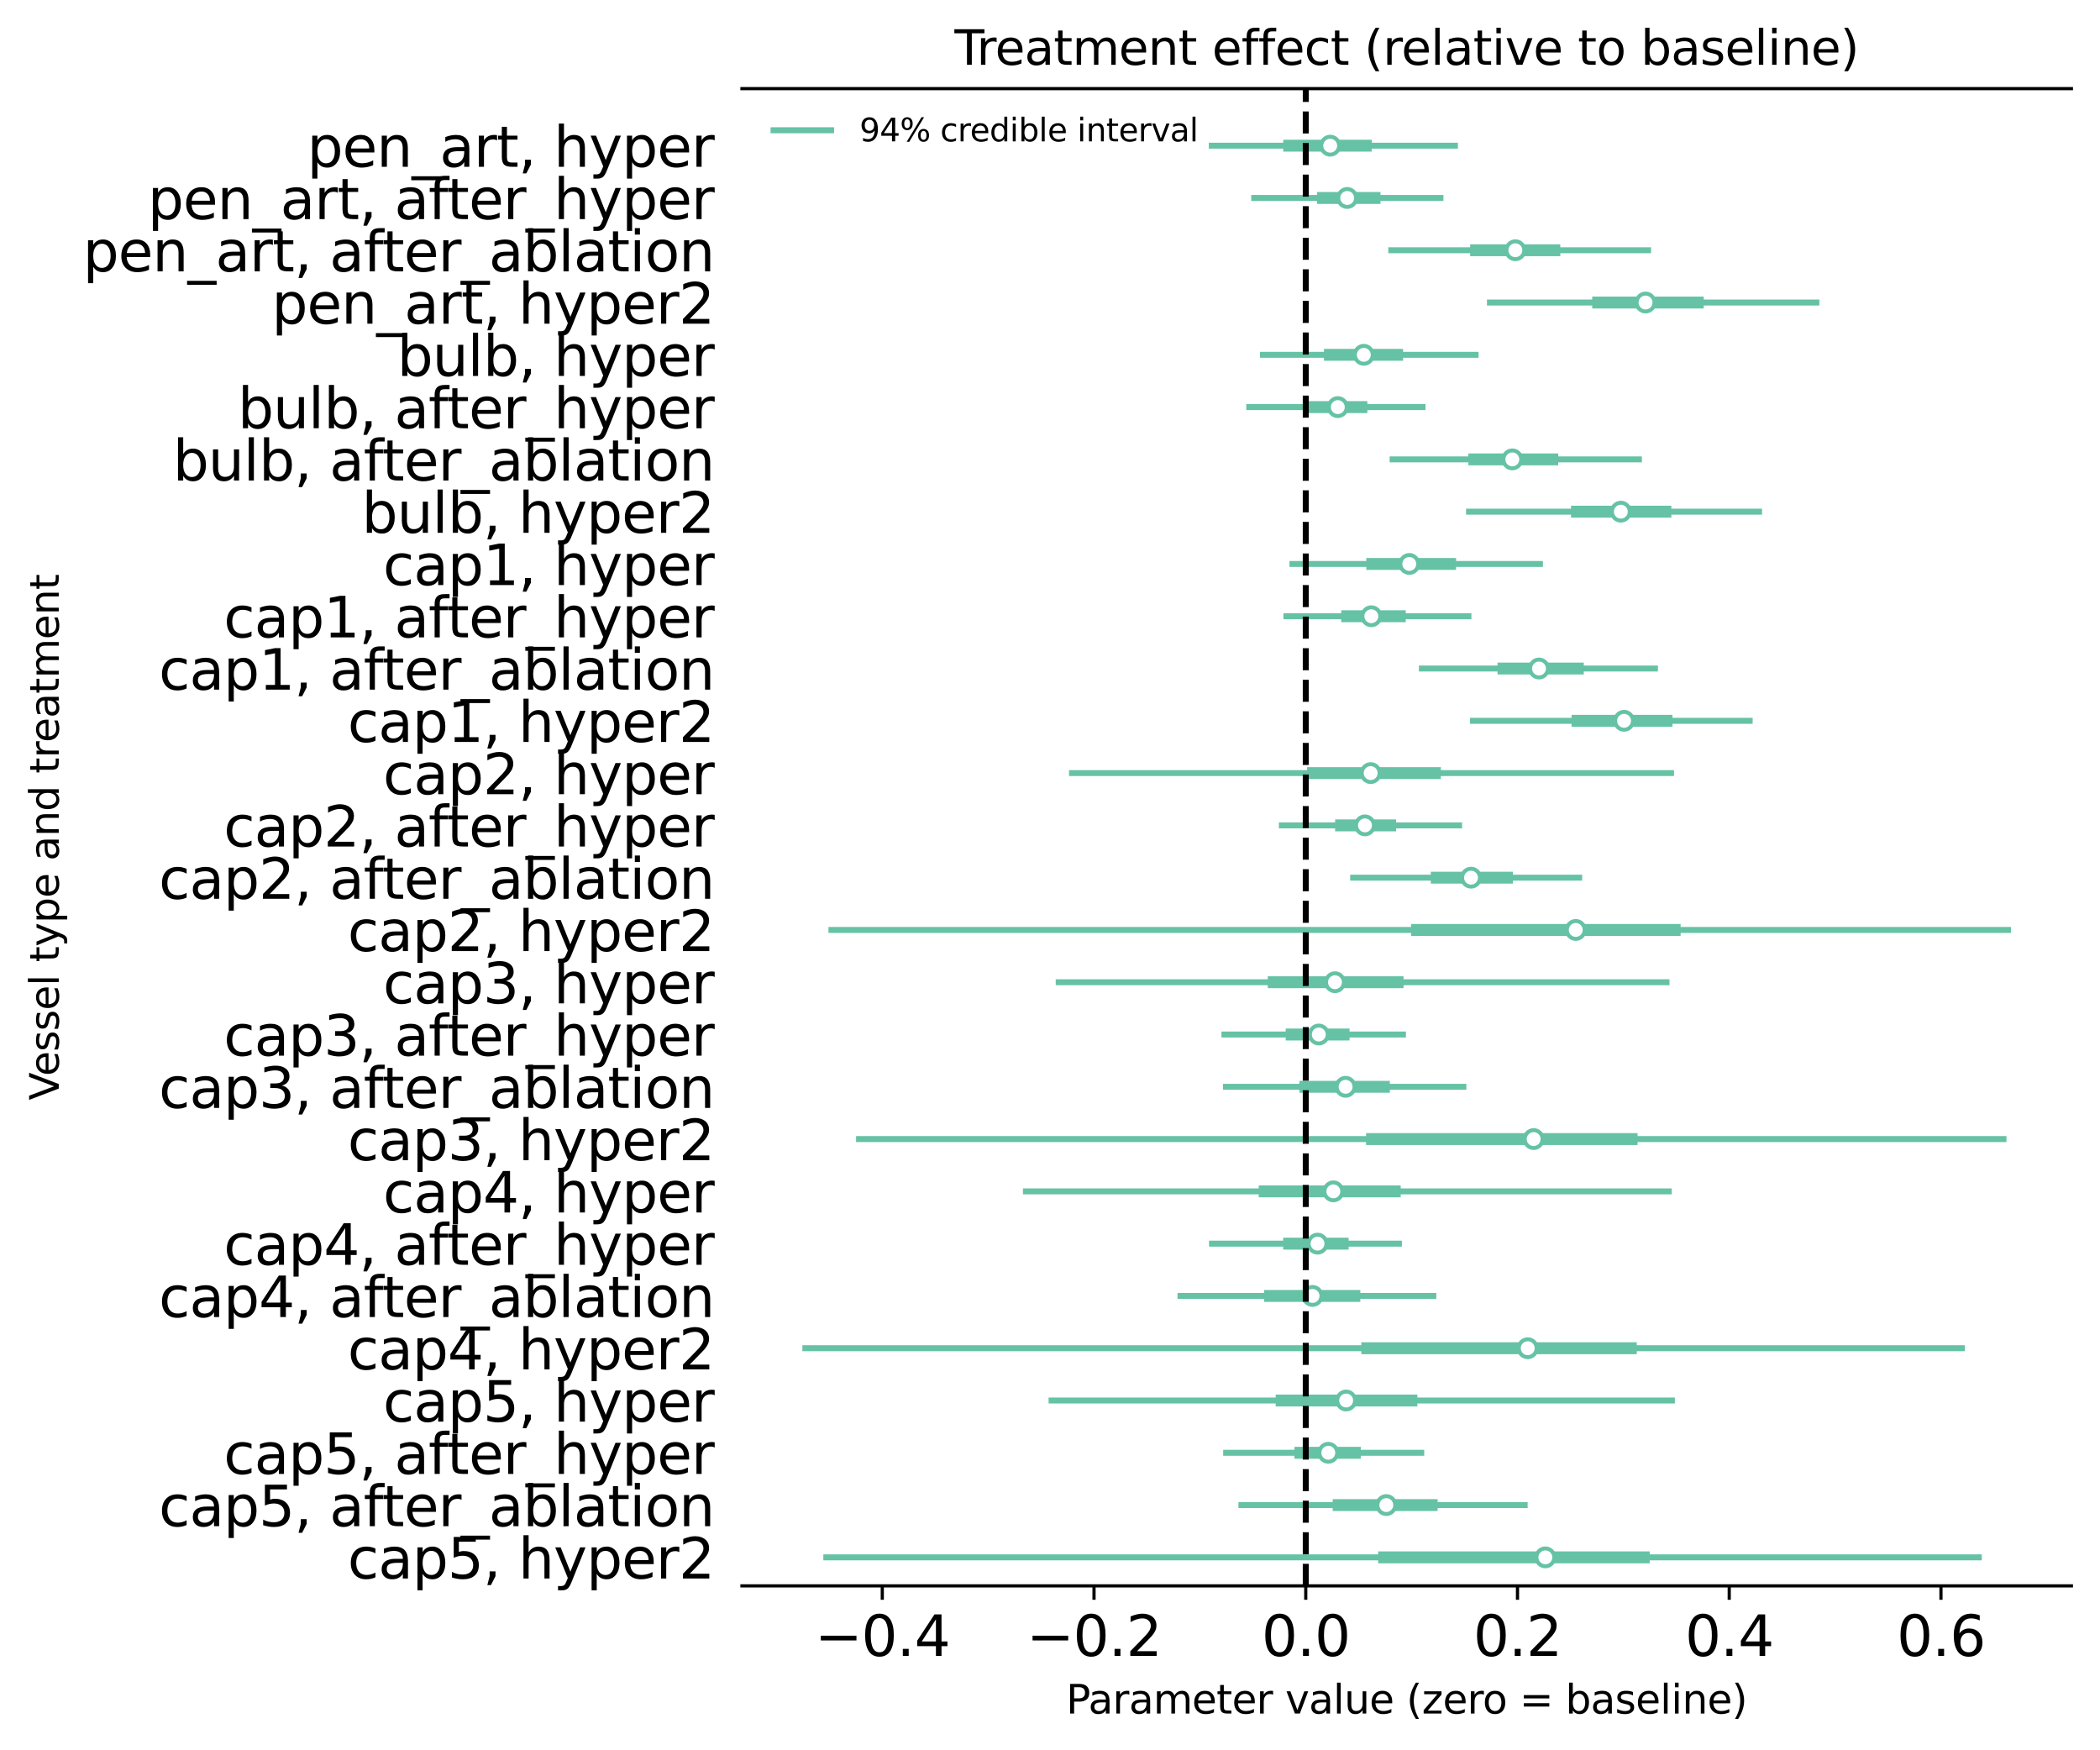 <?xml version="1.0" encoding="utf-8" standalone="no"?>
<!DOCTYPE svg PUBLIC "-//W3C//DTD SVG 1.1//EN"
  "http://www.w3.org/Graphics/SVG/1.1/DTD/svg11.dtd">
<svg xmlns:xlink="http://www.w3.org/1999/xlink" width="528.848pt" height="440.738pt" viewBox="0 0 528.848 440.738" xmlns="http://www.w3.org/2000/svg" version="1.1">
 <defs>
  <style type="text/css">*{stroke-linejoin: round; stroke-linecap: butt}</style>
 </defs>
 <g id="figure_1">
  <g id="patch_1">
   <path d="M 0 440.738 
L 528.848 440.738 
L 528.848 0 
L 0 0 
z
" style="fill: #ffffff"/>
  </g>
  <g id="axes_1">
   <g id="patch_2">
    <path d="M 186.848 399.31 
L 521.648 399.31 
L 521.648 22.318 
L 186.848 22.318 
z
" style="fill: #ffffff"/>
   </g>
   <g id="matplotlib.axis_1">
    <g id="xtick_1">
     <g id="line2d_1">
      <defs>
       <path id="m80809fd9c2" d="M 0 0 
L 0 3.5 
" style="stroke: #000000; stroke-width: 0.8"/>
      </defs>
      <g>
       <use xlink:href="#m80809fd9c2" x="222.188" y="399.31" style="stroke: #000000; stroke-width: 0.8"/>
      </g>
     </g>
     <g id="text_1">
      <!-- −0.4 -->
      <g transform="translate(205.19 416.948) scale(0.14 -0.14)">
       <defs>
        <path id="DejaVuSans-2212" d="M 678 2272 
L 4684 2272 
L 4684 1741 
L 678 1741 
L 678 2272 
z
" transform="scale(0.016)"/>
        <path id="DejaVuSans-30" d="M 2034 4250 
Q 1547 4250 1301 3770 
Q 1056 3291 1056 2328 
Q 1056 1369 1301 889 
Q 1547 409 2034 409 
Q 2525 409 2770 889 
Q 3016 1369 3016 2328 
Q 3016 3291 2770 3770 
Q 2525 4250 2034 4250 
z
M 2034 4750 
Q 2819 4750 3233 4129 
Q 3647 3509 3647 2328 
Q 3647 1150 3233 529 
Q 2819 -91 2034 -91 
Q 1250 -91 836 529 
Q 422 1150 422 2328 
Q 422 3509 836 4129 
Q 1250 4750 2034 4750 
z
" transform="scale(0.016)"/>
        <path id="DejaVuSans-2e" d="M 684 794 
L 1344 794 
L 1344 0 
L 684 0 
L 684 794 
z
" transform="scale(0.016)"/>
        <path id="DejaVuSans-34" d="M 2419 4116 
L 825 1625 
L 2419 1625 
L 2419 4116 
z
M 2253 4666 
L 3047 4666 
L 3047 1625 
L 3713 1625 
L 3713 1100 
L 3047 1100 
L 3047 0 
L 2419 0 
L 2419 1100 
L 313 1100 
L 313 1709 
L 2253 4666 
z
" transform="scale(0.016)"/>
       </defs>
       <use xlink:href="#DejaVuSans-2212"/>
       <use xlink:href="#DejaVuSans-30" x="83.789"/>
       <use xlink:href="#DejaVuSans-2e" x="147.412"/>
       <use xlink:href="#DejaVuSans-34" x="179.199"/>
      </g>
     </g>
    </g>
    <g id="xtick_2">
     <g id="line2d_2">
      <g>
       <use xlink:href="#m80809fd9c2" x="275.51" y="399.31" style="stroke: #000000; stroke-width: 0.8"/>
      </g>
     </g>
     <g id="text_2">
      <!-- −0.2 -->
      <g transform="translate(258.512 416.948) scale(0.14 -0.14)">
       <defs>
        <path id="DejaVuSans-32" d="M 1228 531 
L 3431 531 
L 3431 0 
L 469 0 
L 469 531 
Q 828 903 1448 1529 
Q 2069 2156 2228 2338 
Q 2531 2678 2651 2914 
Q 2772 3150 2772 3378 
Q 2772 3750 2511 3984 
Q 2250 4219 1831 4219 
Q 1534 4219 1204 4116 
Q 875 4013 500 3803 
L 500 4441 
Q 881 4594 1212 4672 
Q 1544 4750 1819 4750 
Q 2544 4750 2975 4387 
Q 3406 4025 3406 3419 
Q 3406 3131 3298 2873 
Q 3191 2616 2906 2266 
Q 2828 2175 2409 1742 
Q 1991 1309 1228 531 
z
" transform="scale(0.016)"/>
       </defs>
       <use xlink:href="#DejaVuSans-2212"/>
       <use xlink:href="#DejaVuSans-30" x="83.789"/>
       <use xlink:href="#DejaVuSans-2e" x="147.412"/>
       <use xlink:href="#DejaVuSans-32" x="179.199"/>
      </g>
     </g>
    </g>
    <g id="xtick_3">
     <g id="line2d_3">
      <g>
       <use xlink:href="#m80809fd9c2" x="328.832" y="399.31" style="stroke: #000000; stroke-width: 0.8"/>
      </g>
     </g>
     <g id="text_3">
      <!-- 0.0 -->
      <g transform="translate(317.7 416.948) scale(0.14 -0.14)">
       <use xlink:href="#DejaVuSans-30"/>
       <use xlink:href="#DejaVuSans-2e" x="63.623"/>
       <use xlink:href="#DejaVuSans-30" x="95.41"/>
      </g>
     </g>
    </g>
    <g id="xtick_4">
     <g id="line2d_4">
      <g>
       <use xlink:href="#m80809fd9c2" x="382.154" y="399.31" style="stroke: #000000; stroke-width: 0.8"/>
      </g>
     </g>
     <g id="text_4">
      <!-- 0.2 -->
      <g transform="translate(371.022 416.948) scale(0.14 -0.14)">
       <use xlink:href="#DejaVuSans-30"/>
       <use xlink:href="#DejaVuSans-2e" x="63.623"/>
       <use xlink:href="#DejaVuSans-32" x="95.41"/>
      </g>
     </g>
    </g>
    <g id="xtick_5">
     <g id="line2d_5">
      <g>
       <use xlink:href="#m80809fd9c2" x="435.476" y="399.31" style="stroke: #000000; stroke-width: 0.8"/>
      </g>
     </g>
     <g id="text_5">
      <!-- 0.4 -->
      <g transform="translate(424.344 416.948) scale(0.14 -0.14)">
       <use xlink:href="#DejaVuSans-30"/>
       <use xlink:href="#DejaVuSans-2e" x="63.623"/>
       <use xlink:href="#DejaVuSans-34" x="95.41"/>
      </g>
     </g>
    </g>
    <g id="xtick_6">
     <g id="line2d_6">
      <g>
       <use xlink:href="#m80809fd9c2" x="488.798" y="399.31" style="stroke: #000000; stroke-width: 0.8"/>
      </g>
     </g>
     <g id="text_6">
      <!-- 0.6 -->
      <g transform="translate(477.666 416.948) scale(0.14 -0.14)">
       <defs>
        <path id="DejaVuSans-36" d="M 2113 2584 
Q 1688 2584 1439 2293 
Q 1191 2003 1191 1497 
Q 1191 994 1439 701 
Q 1688 409 2113 409 
Q 2538 409 2786 701 
Q 3034 994 3034 1497 
Q 3034 2003 2786 2293 
Q 2538 2584 2113 2584 
z
M 3366 4563 
L 3366 3988 
Q 3128 4100 2886 4159 
Q 2644 4219 2406 4219 
Q 1781 4219 1451 3797 
Q 1122 3375 1075 2522 
Q 1259 2794 1537 2939 
Q 1816 3084 2150 3084 
Q 2853 3084 3261 2657 
Q 3669 2231 3669 1497 
Q 3669 778 3244 343 
Q 2819 -91 2113 -91 
Q 1303 -91 875 529 
Q 447 1150 447 2328 
Q 447 3434 972 4092 
Q 1497 4750 2381 4750 
Q 2619 4750 2861 4703 
Q 3103 4656 3366 4563 
z
" transform="scale(0.016)"/>
       </defs>
       <use xlink:href="#DejaVuSans-30"/>
       <use xlink:href="#DejaVuSans-2e" x="63.623"/>
       <use xlink:href="#DejaVuSans-36" x="95.41"/>
      </g>
     </g>
    </g>
    <g id="text_7">
     <!-- Parameter value (zero = baseline) -->
     <g transform="translate(268.484 431.458) scale(0.1 -0.1)">
      <defs>
       <path id="DejaVuSans-50" d="M 1259 4147 
L 1259 2394 
L 2053 2394 
Q 2494 2394 2734 2622 
Q 2975 2850 2975 3272 
Q 2975 3691 2734 3919 
Q 2494 4147 2053 4147 
L 1259 4147 
z
M 628 4666 
L 2053 4666 
Q 2838 4666 3239 4311 
Q 3641 3956 3641 3272 
Q 3641 2581 3239 2228 
Q 2838 1875 2053 1875 
L 1259 1875 
L 1259 0 
L 628 0 
L 628 4666 
z
" transform="scale(0.016)"/>
       <path id="DejaVuSans-61" d="M 2194 1759 
Q 1497 1759 1228 1600 
Q 959 1441 959 1056 
Q 959 750 1161 570 
Q 1363 391 1709 391 
Q 2188 391 2477 730 
Q 2766 1069 2766 1631 
L 2766 1759 
L 2194 1759 
z
M 3341 1997 
L 3341 0 
L 2766 0 
L 2766 531 
Q 2569 213 2275 61 
Q 1981 -91 1556 -91 
Q 1019 -91 701 211 
Q 384 513 384 1019 
Q 384 1609 779 1909 
Q 1175 2209 1959 2209 
L 2766 2209 
L 2766 2266 
Q 2766 2663 2505 2880 
Q 2244 3097 1772 3097 
Q 1472 3097 1187 3025 
Q 903 2953 641 2809 
L 641 3341 
Q 956 3463 1253 3523 
Q 1550 3584 1831 3584 
Q 2591 3584 2966 3190 
Q 3341 2797 3341 1997 
z
" transform="scale(0.016)"/>
       <path id="DejaVuSans-72" d="M 2631 2963 
Q 2534 3019 2420 3045 
Q 2306 3072 2169 3072 
Q 1681 3072 1420 2755 
Q 1159 2438 1159 1844 
L 1159 0 
L 581 0 
L 581 3500 
L 1159 3500 
L 1159 2956 
Q 1341 3275 1631 3429 
Q 1922 3584 2338 3584 
Q 2397 3584 2469 3576 
Q 2541 3569 2628 3553 
L 2631 2963 
z
" transform="scale(0.016)"/>
       <path id="DejaVuSans-6d" d="M 3328 2828 
Q 3544 3216 3844 3400 
Q 4144 3584 4550 3584 
Q 5097 3584 5394 3201 
Q 5691 2819 5691 2113 
L 5691 0 
L 5113 0 
L 5113 2094 
Q 5113 2597 4934 2840 
Q 4756 3084 4391 3084 
Q 3944 3084 3684 2787 
Q 3425 2491 3425 1978 
L 3425 0 
L 2847 0 
L 2847 2094 
Q 2847 2600 2669 2842 
Q 2491 3084 2119 3084 
Q 1678 3084 1418 2786 
Q 1159 2488 1159 1978 
L 1159 0 
L 581 0 
L 581 3500 
L 1159 3500 
L 1159 2956 
Q 1356 3278 1631 3431 
Q 1906 3584 2284 3584 
Q 2666 3584 2933 3390 
Q 3200 3197 3328 2828 
z
" transform="scale(0.016)"/>
       <path id="DejaVuSans-65" d="M 3597 1894 
L 3597 1613 
L 953 1613 
Q 991 1019 1311 708 
Q 1631 397 2203 397 
Q 2534 397 2845 478 
Q 3156 559 3463 722 
L 3463 178 
Q 3153 47 2828 -22 
Q 2503 -91 2169 -91 
Q 1331 -91 842 396 
Q 353 884 353 1716 
Q 353 2575 817 3079 
Q 1281 3584 2069 3584 
Q 2775 3584 3186 3129 
Q 3597 2675 3597 1894 
z
M 3022 2063 
Q 3016 2534 2758 2815 
Q 2500 3097 2075 3097 
Q 1594 3097 1305 2825 
Q 1016 2553 972 2059 
L 3022 2063 
z
" transform="scale(0.016)"/>
       <path id="DejaVuSans-74" d="M 1172 4494 
L 1172 3500 
L 2356 3500 
L 2356 3053 
L 1172 3053 
L 1172 1153 
Q 1172 725 1289 603 
Q 1406 481 1766 481 
L 2356 481 
L 2356 0 
L 1766 0 
Q 1100 0 847 248 
Q 594 497 594 1153 
L 594 3053 
L 172 3053 
L 172 3500 
L 594 3500 
L 594 4494 
L 1172 4494 
z
" transform="scale(0.016)"/>
       <path id="DejaVuSans-20" transform="scale(0.016)"/>
       <path id="DejaVuSans-76" d="M 191 3500 
L 800 3500 
L 1894 563 
L 2988 3500 
L 3597 3500 
L 2284 0 
L 1503 0 
L 191 3500 
z
" transform="scale(0.016)"/>
       <path id="DejaVuSans-6c" d="M 603 4863 
L 1178 4863 
L 1178 0 
L 603 0 
L 603 4863 
z
" transform="scale(0.016)"/>
       <path id="DejaVuSans-75" d="M 544 1381 
L 544 3500 
L 1119 3500 
L 1119 1403 
Q 1119 906 1312 657 
Q 1506 409 1894 409 
Q 2359 409 2629 706 
Q 2900 1003 2900 1516 
L 2900 3500 
L 3475 3500 
L 3475 0 
L 2900 0 
L 2900 538 
Q 2691 219 2414 64 
Q 2138 -91 1772 -91 
Q 1169 -91 856 284 
Q 544 659 544 1381 
z
M 1991 3584 
L 1991 3584 
z
" transform="scale(0.016)"/>
       <path id="DejaVuSans-28" d="M 1984 4856 
Q 1566 4138 1362 3434 
Q 1159 2731 1159 2009 
Q 1159 1288 1364 580 
Q 1569 -128 1984 -844 
L 1484 -844 
Q 1016 -109 783 600 
Q 550 1309 550 2009 
Q 550 2706 781 3412 
Q 1013 4119 1484 4856 
L 1984 4856 
z
" transform="scale(0.016)"/>
       <path id="DejaVuSans-7a" d="M 353 3500 
L 3084 3500 
L 3084 2975 
L 922 459 
L 3084 459 
L 3084 0 
L 275 0 
L 275 525 
L 2438 3041 
L 353 3041 
L 353 3500 
z
" transform="scale(0.016)"/>
       <path id="DejaVuSans-6f" d="M 1959 3097 
Q 1497 3097 1228 2736 
Q 959 2375 959 1747 
Q 959 1119 1226 758 
Q 1494 397 1959 397 
Q 2419 397 2687 759 
Q 2956 1122 2956 1747 
Q 2956 2369 2687 2733 
Q 2419 3097 1959 3097 
z
M 1959 3584 
Q 2709 3584 3137 3096 
Q 3566 2609 3566 1747 
Q 3566 888 3137 398 
Q 2709 -91 1959 -91 
Q 1206 -91 779 398 
Q 353 888 353 1747 
Q 353 2609 779 3096 
Q 1206 3584 1959 3584 
z
" transform="scale(0.016)"/>
       <path id="DejaVuSans-3d" d="M 678 2906 
L 4684 2906 
L 4684 2381 
L 678 2381 
L 678 2906 
z
M 678 1631 
L 4684 1631 
L 4684 1100 
L 678 1100 
L 678 1631 
z
" transform="scale(0.016)"/>
       <path id="DejaVuSans-62" d="M 3116 1747 
Q 3116 2381 2855 2742 
Q 2594 3103 2138 3103 
Q 1681 3103 1420 2742 
Q 1159 2381 1159 1747 
Q 1159 1113 1420 752 
Q 1681 391 2138 391 
Q 2594 391 2855 752 
Q 3116 1113 3116 1747 
z
M 1159 2969 
Q 1341 3281 1617 3432 
Q 1894 3584 2278 3584 
Q 2916 3584 3314 3078 
Q 3713 2572 3713 1747 
Q 3713 922 3314 415 
Q 2916 -91 2278 -91 
Q 1894 -91 1617 61 
Q 1341 213 1159 525 
L 1159 0 
L 581 0 
L 581 4863 
L 1159 4863 
L 1159 2969 
z
" transform="scale(0.016)"/>
       <path id="DejaVuSans-73" d="M 2834 3397 
L 2834 2853 
Q 2591 2978 2328 3040 
Q 2066 3103 1784 3103 
Q 1356 3103 1142 2972 
Q 928 2841 928 2578 
Q 928 2378 1081 2264 
Q 1234 2150 1697 2047 
L 1894 2003 
Q 2506 1872 2764 1633 
Q 3022 1394 3022 966 
Q 3022 478 2636 193 
Q 2250 -91 1575 -91 
Q 1294 -91 989 -36 
Q 684 19 347 128 
L 347 722 
Q 666 556 975 473 
Q 1284 391 1588 391 
Q 1994 391 2212 530 
Q 2431 669 2431 922 
Q 2431 1156 2273 1281 
Q 2116 1406 1581 1522 
L 1381 1569 
Q 847 1681 609 1914 
Q 372 2147 372 2553 
Q 372 3047 722 3315 
Q 1072 3584 1716 3584 
Q 2034 3584 2315 3537 
Q 2597 3491 2834 3397 
z
" transform="scale(0.016)"/>
       <path id="DejaVuSans-69" d="M 603 3500 
L 1178 3500 
L 1178 0 
L 603 0 
L 603 3500 
z
M 603 4863 
L 1178 4863 
L 1178 4134 
L 603 4134 
L 603 4863 
z
" transform="scale(0.016)"/>
       <path id="DejaVuSans-6e" d="M 3513 2113 
L 3513 0 
L 2938 0 
L 2938 2094 
Q 2938 2591 2744 2837 
Q 2550 3084 2163 3084 
Q 1697 3084 1428 2787 
Q 1159 2491 1159 1978 
L 1159 0 
L 581 0 
L 581 3500 
L 1159 3500 
L 1159 2956 
Q 1366 3272 1645 3428 
Q 1925 3584 2291 3584 
Q 2894 3584 3203 3211 
Q 3513 2838 3513 2113 
z
" transform="scale(0.016)"/>
       <path id="DejaVuSans-29" d="M 513 4856 
L 1013 4856 
Q 1481 4119 1714 3412 
Q 1947 2706 1947 2009 
Q 1947 1309 1714 600 
Q 1481 -109 1013 -844 
L 513 -844 
Q 928 -128 1133 580 
Q 1338 1288 1338 2009 
Q 1338 2731 1133 3434 
Q 928 4138 513 4856 
z
" transform="scale(0.016)"/>
      </defs>
      <use xlink:href="#DejaVuSans-50"/>
      <use xlink:href="#DejaVuSans-61" x="55.803"/>
      <use xlink:href="#DejaVuSans-72" x="117.082"/>
      <use xlink:href="#DejaVuSans-61" x="158.195"/>
      <use xlink:href="#DejaVuSans-6d" x="219.475"/>
      <use xlink:href="#DejaVuSans-65" x="316.887"/>
      <use xlink:href="#DejaVuSans-74" x="378.41"/>
      <use xlink:href="#DejaVuSans-65" x="417.619"/>
      <use xlink:href="#DejaVuSans-72" x="479.143"/>
      <use xlink:href="#DejaVuSans-20" x="520.256"/>
      <use xlink:href="#DejaVuSans-76" x="552.043"/>
      <use xlink:href="#DejaVuSans-61" x="611.223"/>
      <use xlink:href="#DejaVuSans-6c" x="672.502"/>
      <use xlink:href="#DejaVuSans-75" x="700.285"/>
      <use xlink:href="#DejaVuSans-65" x="763.664"/>
      <use xlink:href="#DejaVuSans-20" x="825.188"/>
      <use xlink:href="#DejaVuSans-28" x="856.975"/>
      <use xlink:href="#DejaVuSans-7a" x="895.988"/>
      <use xlink:href="#DejaVuSans-65" x="948.479"/>
      <use xlink:href="#DejaVuSans-72" x="1010.002"/>
      <use xlink:href="#DejaVuSans-6f" x="1048.865"/>
      <use xlink:href="#DejaVuSans-20" x="1110.047"/>
      <use xlink:href="#DejaVuSans-3d" x="1141.834"/>
      <use xlink:href="#DejaVuSans-20" x="1225.623"/>
      <use xlink:href="#DejaVuSans-62" x="1257.41"/>
      <use xlink:href="#DejaVuSans-61" x="1320.887"/>
      <use xlink:href="#DejaVuSans-73" x="1382.166"/>
      <use xlink:href="#DejaVuSans-65" x="1434.266"/>
      <use xlink:href="#DejaVuSans-6c" x="1495.789"/>
      <use xlink:href="#DejaVuSans-69" x="1523.572"/>
      <use xlink:href="#DejaVuSans-6e" x="1551.355"/>
      <use xlink:href="#DejaVuSans-65" x="1614.734"/>
      <use xlink:href="#DejaVuSans-29" x="1676.258"/>
     </g>
    </g>
   </g>
   <g id="matplotlib.axis_2">
    <g id="ytick_1">
     <g id="text_8">
      <!-- cap5, hyper2 -->
      <g transform="translate(87.553 397.448) scale(0.14 -0.14)">
       <defs>
        <path id="DejaVuSans-63" d="M 3122 3366 
L 3122 2828 
Q 2878 2963 2633 3030 
Q 2388 3097 2138 3097 
Q 1578 3097 1268 2742 
Q 959 2388 959 1747 
Q 959 1106 1268 751 
Q 1578 397 2138 397 
Q 2388 397 2633 464 
Q 2878 531 3122 666 
L 3122 134 
Q 2881 22 2623 -34 
Q 2366 -91 2075 -91 
Q 1284 -91 818 406 
Q 353 903 353 1747 
Q 353 2603 823 3093 
Q 1294 3584 2113 3584 
Q 2378 3584 2631 3529 
Q 2884 3475 3122 3366 
z
" transform="scale(0.016)"/>
        <path id="DejaVuSans-70" d="M 1159 525 
L 1159 -1331 
L 581 -1331 
L 581 3500 
L 1159 3500 
L 1159 2969 
Q 1341 3281 1617 3432 
Q 1894 3584 2278 3584 
Q 2916 3584 3314 3078 
Q 3713 2572 3713 1747 
Q 3713 922 3314 415 
Q 2916 -91 2278 -91 
Q 1894 -91 1617 61 
Q 1341 213 1159 525 
z
M 3116 1747 
Q 3116 2381 2855 2742 
Q 2594 3103 2138 3103 
Q 1681 3103 1420 2742 
Q 1159 2381 1159 1747 
Q 1159 1113 1420 752 
Q 1681 391 2138 391 
Q 2594 391 2855 752 
Q 3116 1113 3116 1747 
z
" transform="scale(0.016)"/>
        <path id="DejaVuSans-35" d="M 691 4666 
L 3169 4666 
L 3169 4134 
L 1269 4134 
L 1269 2991 
Q 1406 3038 1543 3061 
Q 1681 3084 1819 3084 
Q 2600 3084 3056 2656 
Q 3513 2228 3513 1497 
Q 3513 744 3044 326 
Q 2575 -91 1722 -91 
Q 1428 -91 1123 -41 
Q 819 9 494 109 
L 494 744 
Q 775 591 1075 516 
Q 1375 441 1709 441 
Q 2250 441 2565 725 
Q 2881 1009 2881 1497 
Q 2881 1984 2565 2268 
Q 2250 2553 1709 2553 
Q 1456 2553 1204 2497 
Q 953 2441 691 2322 
L 691 4666 
z
" transform="scale(0.016)"/>
        <path id="DejaVuSans-2c" d="M 750 794 
L 1409 794 
L 1409 256 
L 897 -744 
L 494 -744 
L 750 256 
L 750 794 
z
" transform="scale(0.016)"/>
        <path id="DejaVuSans-68" d="M 3513 2113 
L 3513 0 
L 2938 0 
L 2938 2094 
Q 2938 2591 2744 2837 
Q 2550 3084 2163 3084 
Q 1697 3084 1428 2787 
Q 1159 2491 1159 1978 
L 1159 0 
L 581 0 
L 581 4863 
L 1159 4863 
L 1159 2956 
Q 1366 3272 1645 3428 
Q 1925 3584 2291 3584 
Q 2894 3584 3203 3211 
Q 3513 2838 3513 2113 
z
" transform="scale(0.016)"/>
        <path id="DejaVuSans-79" d="M 2059 -325 
Q 1816 -950 1584 -1140 
Q 1353 -1331 966 -1331 
L 506 -1331 
L 506 -850 
L 844 -850 
Q 1081 -850 1212 -737 
Q 1344 -625 1503 -206 
L 1606 56 
L 191 3500 
L 800 3500 
L 1894 763 
L 2988 3500 
L 3597 3500 
L 2059 -325 
z
" transform="scale(0.016)"/>
       </defs>
       <use xlink:href="#DejaVuSans-63"/>
       <use xlink:href="#DejaVuSans-61" x="54.98"/>
       <use xlink:href="#DejaVuSans-70" x="116.26"/>
       <use xlink:href="#DejaVuSans-35" x="179.736"/>
       <use xlink:href="#DejaVuSans-2c" x="243.359"/>
       <use xlink:href="#DejaVuSans-20" x="275.146"/>
       <use xlink:href="#DejaVuSans-68" x="306.934"/>
       <use xlink:href="#DejaVuSans-79" x="370.312"/>
       <use xlink:href="#DejaVuSans-70" x="429.492"/>
       <use xlink:href="#DejaVuSans-65" x="492.969"/>
       <use xlink:href="#DejaVuSans-72" x="554.492"/>
       <use xlink:href="#DejaVuSans-32" x="595.605"/>
      </g>
     </g>
    </g>
    <g id="ytick_2">
     <g id="text_9">
      <!-- cap5, after_ablation -->
      <g transform="translate(40.003 384.283) scale(0.14 -0.14)">
       <defs>
        <path id="DejaVuSans-66" d="M 2375 4863 
L 2375 4384 
L 1825 4384 
Q 1516 4384 1395 4259 
Q 1275 4134 1275 3809 
L 1275 3500 
L 2222 3500 
L 2222 3053 
L 1275 3053 
L 1275 0 
L 697 0 
L 697 3053 
L 147 3053 
L 147 3500 
L 697 3500 
L 697 3744 
Q 697 4328 969 4595 
Q 1241 4863 1831 4863 
L 2375 4863 
z
" transform="scale(0.016)"/>
        <path id="DejaVuSans-5f" d="M 3263 -1063 
L 3263 -1509 
L -63 -1509 
L -63 -1063 
L 3263 -1063 
z
" transform="scale(0.016)"/>
       </defs>
       <use xlink:href="#DejaVuSans-63"/>
       <use xlink:href="#DejaVuSans-61" x="54.98"/>
       <use xlink:href="#DejaVuSans-70" x="116.26"/>
       <use xlink:href="#DejaVuSans-35" x="179.736"/>
       <use xlink:href="#DejaVuSans-2c" x="243.359"/>
       <use xlink:href="#DejaVuSans-20" x="275.146"/>
       <use xlink:href="#DejaVuSans-61" x="306.934"/>
       <use xlink:href="#DejaVuSans-66" x="368.213"/>
       <use xlink:href="#DejaVuSans-74" x="401.668"/>
       <use xlink:href="#DejaVuSans-65" x="440.877"/>
       <use xlink:href="#DejaVuSans-72" x="502.4"/>
       <use xlink:href="#DejaVuSans-5f" x="543.514"/>
       <use xlink:href="#DejaVuSans-61" x="593.514"/>
       <use xlink:href="#DejaVuSans-62" x="654.793"/>
       <use xlink:href="#DejaVuSans-6c" x="718.27"/>
       <use xlink:href="#DejaVuSans-61" x="746.053"/>
       <use xlink:href="#DejaVuSans-74" x="807.332"/>
       <use xlink:href="#DejaVuSans-69" x="846.541"/>
       <use xlink:href="#DejaVuSans-6f" x="874.324"/>
       <use xlink:href="#DejaVuSans-6e" x="935.506"/>
      </g>
     </g>
    </g>
    <g id="ytick_3">
     <g id="text_10">
      <!-- cap5, after_hyper -->
      <g transform="translate(56.34 371.119) scale(0.14 -0.14)">
       <use xlink:href="#DejaVuSans-63"/>
       <use xlink:href="#DejaVuSans-61" x="54.98"/>
       <use xlink:href="#DejaVuSans-70" x="116.26"/>
       <use xlink:href="#DejaVuSans-35" x="179.736"/>
       <use xlink:href="#DejaVuSans-2c" x="243.359"/>
       <use xlink:href="#DejaVuSans-20" x="275.146"/>
       <use xlink:href="#DejaVuSans-61" x="306.934"/>
       <use xlink:href="#DejaVuSans-66" x="368.213"/>
       <use xlink:href="#DejaVuSans-74" x="401.668"/>
       <use xlink:href="#DejaVuSans-65" x="440.877"/>
       <use xlink:href="#DejaVuSans-72" x="502.4"/>
       <use xlink:href="#DejaVuSans-5f" x="543.514"/>
       <use xlink:href="#DejaVuSans-68" x="593.514"/>
       <use xlink:href="#DejaVuSans-79" x="656.893"/>
       <use xlink:href="#DejaVuSans-70" x="716.072"/>
       <use xlink:href="#DejaVuSans-65" x="779.549"/>
       <use xlink:href="#DejaVuSans-72" x="841.072"/>
      </g>
     </g>
    </g>
    <g id="ytick_4">
     <g id="text_11">
      <!-- cap5, hyper -->
      <g transform="translate(96.461 357.954) scale(0.14 -0.14)">
       <use xlink:href="#DejaVuSans-63"/>
       <use xlink:href="#DejaVuSans-61" x="54.98"/>
       <use xlink:href="#DejaVuSans-70" x="116.26"/>
       <use xlink:href="#DejaVuSans-35" x="179.736"/>
       <use xlink:href="#DejaVuSans-2c" x="243.359"/>
       <use xlink:href="#DejaVuSans-20" x="275.146"/>
       <use xlink:href="#DejaVuSans-68" x="306.934"/>
       <use xlink:href="#DejaVuSans-79" x="370.312"/>
       <use xlink:href="#DejaVuSans-70" x="429.492"/>
       <use xlink:href="#DejaVuSans-65" x="492.969"/>
       <use xlink:href="#DejaVuSans-72" x="554.492"/>
      </g>
     </g>
    </g>
    <g id="ytick_5">
     <g id="text_12">
      <!-- cap4, hyper2 -->
      <g transform="translate(87.553 344.789) scale(0.14 -0.14)">
       <use xlink:href="#DejaVuSans-63"/>
       <use xlink:href="#DejaVuSans-61" x="54.98"/>
       <use xlink:href="#DejaVuSans-70" x="116.26"/>
       <use xlink:href="#DejaVuSans-34" x="179.736"/>
       <use xlink:href="#DejaVuSans-2c" x="243.359"/>
       <use xlink:href="#DejaVuSans-20" x="275.146"/>
       <use xlink:href="#DejaVuSans-68" x="306.934"/>
       <use xlink:href="#DejaVuSans-79" x="370.312"/>
       <use xlink:href="#DejaVuSans-70" x="429.492"/>
       <use xlink:href="#DejaVuSans-65" x="492.969"/>
       <use xlink:href="#DejaVuSans-72" x="554.492"/>
       <use xlink:href="#DejaVuSans-32" x="595.605"/>
      </g>
     </g>
    </g>
    <g id="ytick_6">
     <g id="text_13">
      <!-- cap4, after_ablation -->
      <g transform="translate(40.003 331.624) scale(0.14 -0.14)">
       <use xlink:href="#DejaVuSans-63"/>
       <use xlink:href="#DejaVuSans-61" x="54.98"/>
       <use xlink:href="#DejaVuSans-70" x="116.26"/>
       <use xlink:href="#DejaVuSans-34" x="179.736"/>
       <use xlink:href="#DejaVuSans-2c" x="243.359"/>
       <use xlink:href="#DejaVuSans-20" x="275.146"/>
       <use xlink:href="#DejaVuSans-61" x="306.934"/>
       <use xlink:href="#DejaVuSans-66" x="368.213"/>
       <use xlink:href="#DejaVuSans-74" x="401.668"/>
       <use xlink:href="#DejaVuSans-65" x="440.877"/>
       <use xlink:href="#DejaVuSans-72" x="502.4"/>
       <use xlink:href="#DejaVuSans-5f" x="543.514"/>
       <use xlink:href="#DejaVuSans-61" x="593.514"/>
       <use xlink:href="#DejaVuSans-62" x="654.793"/>
       <use xlink:href="#DejaVuSans-6c" x="718.27"/>
       <use xlink:href="#DejaVuSans-61" x="746.053"/>
       <use xlink:href="#DejaVuSans-74" x="807.332"/>
       <use xlink:href="#DejaVuSans-69" x="846.541"/>
       <use xlink:href="#DejaVuSans-6f" x="874.324"/>
       <use xlink:href="#DejaVuSans-6e" x="935.506"/>
      </g>
     </g>
    </g>
    <g id="ytick_7">
     <g id="text_14">
      <!-- cap4, after_hyper -->
      <g transform="translate(56.34 318.459) scale(0.14 -0.14)">
       <use xlink:href="#DejaVuSans-63"/>
       <use xlink:href="#DejaVuSans-61" x="54.98"/>
       <use xlink:href="#DejaVuSans-70" x="116.26"/>
       <use xlink:href="#DejaVuSans-34" x="179.736"/>
       <use xlink:href="#DejaVuSans-2c" x="243.359"/>
       <use xlink:href="#DejaVuSans-20" x="275.146"/>
       <use xlink:href="#DejaVuSans-61" x="306.934"/>
       <use xlink:href="#DejaVuSans-66" x="368.213"/>
       <use xlink:href="#DejaVuSans-74" x="401.668"/>
       <use xlink:href="#DejaVuSans-65" x="440.877"/>
       <use xlink:href="#DejaVuSans-72" x="502.4"/>
       <use xlink:href="#DejaVuSans-5f" x="543.514"/>
       <use xlink:href="#DejaVuSans-68" x="593.514"/>
       <use xlink:href="#DejaVuSans-79" x="656.893"/>
       <use xlink:href="#DejaVuSans-70" x="716.072"/>
       <use xlink:href="#DejaVuSans-65" x="779.549"/>
       <use xlink:href="#DejaVuSans-72" x="841.072"/>
      </g>
     </g>
    </g>
    <g id="ytick_8">
     <g id="text_15">
      <!-- cap4, hyper -->
      <g transform="translate(96.461 305.295) scale(0.14 -0.14)">
       <use xlink:href="#DejaVuSans-63"/>
       <use xlink:href="#DejaVuSans-61" x="54.98"/>
       <use xlink:href="#DejaVuSans-70" x="116.26"/>
       <use xlink:href="#DejaVuSans-34" x="179.736"/>
       <use xlink:href="#DejaVuSans-2c" x="243.359"/>
       <use xlink:href="#DejaVuSans-20" x="275.146"/>
       <use xlink:href="#DejaVuSans-68" x="306.934"/>
       <use xlink:href="#DejaVuSans-79" x="370.312"/>
       <use xlink:href="#DejaVuSans-70" x="429.492"/>
       <use xlink:href="#DejaVuSans-65" x="492.969"/>
       <use xlink:href="#DejaVuSans-72" x="554.492"/>
      </g>
     </g>
    </g>
    <g id="ytick_9">
     <g id="text_16">
      <!-- cap3, hyper2 -->
      <g transform="translate(87.553 292.13) scale(0.14 -0.14)">
       <defs>
        <path id="DejaVuSans-33" d="M 2597 2516 
Q 3050 2419 3304 2112 
Q 3559 1806 3559 1356 
Q 3559 666 3084 287 
Q 2609 -91 1734 -91 
Q 1441 -91 1130 -33 
Q 819 25 488 141 
L 488 750 
Q 750 597 1062 519 
Q 1375 441 1716 441 
Q 2309 441 2620 675 
Q 2931 909 2931 1356 
Q 2931 1769 2642 2001 
Q 2353 2234 1838 2234 
L 1294 2234 
L 1294 2753 
L 1863 2753 
Q 2328 2753 2575 2939 
Q 2822 3125 2822 3475 
Q 2822 3834 2567 4026 
Q 2313 4219 1838 4219 
Q 1578 4219 1281 4162 
Q 984 4106 628 3988 
L 628 4550 
Q 988 4650 1302 4700 
Q 1616 4750 1894 4750 
Q 2613 4750 3031 4423 
Q 3450 4097 3450 3541 
Q 3450 3153 3228 2886 
Q 3006 2619 2597 2516 
z
" transform="scale(0.016)"/>
       </defs>
       <use xlink:href="#DejaVuSans-63"/>
       <use xlink:href="#DejaVuSans-61" x="54.98"/>
       <use xlink:href="#DejaVuSans-70" x="116.26"/>
       <use xlink:href="#DejaVuSans-33" x="179.736"/>
       <use xlink:href="#DejaVuSans-2c" x="243.359"/>
       <use xlink:href="#DejaVuSans-20" x="275.146"/>
       <use xlink:href="#DejaVuSans-68" x="306.934"/>
       <use xlink:href="#DejaVuSans-79" x="370.312"/>
       <use xlink:href="#DejaVuSans-70" x="429.492"/>
       <use xlink:href="#DejaVuSans-65" x="492.969"/>
       <use xlink:href="#DejaVuSans-72" x="554.492"/>
       <use xlink:href="#DejaVuSans-32" x="595.605"/>
      </g>
     </g>
    </g>
    <g id="ytick_10">
     <g id="text_17">
      <!-- cap3, after_ablation -->
      <g transform="translate(40.003 278.965) scale(0.14 -0.14)">
       <use xlink:href="#DejaVuSans-63"/>
       <use xlink:href="#DejaVuSans-61" x="54.98"/>
       <use xlink:href="#DejaVuSans-70" x="116.26"/>
       <use xlink:href="#DejaVuSans-33" x="179.736"/>
       <use xlink:href="#DejaVuSans-2c" x="243.359"/>
       <use xlink:href="#DejaVuSans-20" x="275.146"/>
       <use xlink:href="#DejaVuSans-61" x="306.934"/>
       <use xlink:href="#DejaVuSans-66" x="368.213"/>
       <use xlink:href="#DejaVuSans-74" x="401.668"/>
       <use xlink:href="#DejaVuSans-65" x="440.877"/>
       <use xlink:href="#DejaVuSans-72" x="502.4"/>
       <use xlink:href="#DejaVuSans-5f" x="543.514"/>
       <use xlink:href="#DejaVuSans-61" x="593.514"/>
       <use xlink:href="#DejaVuSans-62" x="654.793"/>
       <use xlink:href="#DejaVuSans-6c" x="718.27"/>
       <use xlink:href="#DejaVuSans-61" x="746.053"/>
       <use xlink:href="#DejaVuSans-74" x="807.332"/>
       <use xlink:href="#DejaVuSans-69" x="846.541"/>
       <use xlink:href="#DejaVuSans-6f" x="874.324"/>
       <use xlink:href="#DejaVuSans-6e" x="935.506"/>
      </g>
     </g>
    </g>
    <g id="ytick_11">
     <g id="text_18">
      <!-- cap3, after_hyper -->
      <g transform="translate(56.34 265.8) scale(0.14 -0.14)">
       <use xlink:href="#DejaVuSans-63"/>
       <use xlink:href="#DejaVuSans-61" x="54.98"/>
       <use xlink:href="#DejaVuSans-70" x="116.26"/>
       <use xlink:href="#DejaVuSans-33" x="179.736"/>
       <use xlink:href="#DejaVuSans-2c" x="243.359"/>
       <use xlink:href="#DejaVuSans-20" x="275.146"/>
       <use xlink:href="#DejaVuSans-61" x="306.934"/>
       <use xlink:href="#DejaVuSans-66" x="368.213"/>
       <use xlink:href="#DejaVuSans-74" x="401.668"/>
       <use xlink:href="#DejaVuSans-65" x="440.877"/>
       <use xlink:href="#DejaVuSans-72" x="502.4"/>
       <use xlink:href="#DejaVuSans-5f" x="543.514"/>
       <use xlink:href="#DejaVuSans-68" x="593.514"/>
       <use xlink:href="#DejaVuSans-79" x="656.893"/>
       <use xlink:href="#DejaVuSans-70" x="716.072"/>
       <use xlink:href="#DejaVuSans-65" x="779.549"/>
       <use xlink:href="#DejaVuSans-72" x="841.072"/>
      </g>
     </g>
    </g>
    <g id="ytick_12">
     <g id="text_19">
      <!-- cap3, hyper -->
      <g transform="translate(96.461 252.635) scale(0.14 -0.14)">
       <use xlink:href="#DejaVuSans-63"/>
       <use xlink:href="#DejaVuSans-61" x="54.98"/>
       <use xlink:href="#DejaVuSans-70" x="116.26"/>
       <use xlink:href="#DejaVuSans-33" x="179.736"/>
       <use xlink:href="#DejaVuSans-2c" x="243.359"/>
       <use xlink:href="#DejaVuSans-20" x="275.146"/>
       <use xlink:href="#DejaVuSans-68" x="306.934"/>
       <use xlink:href="#DejaVuSans-79" x="370.312"/>
       <use xlink:href="#DejaVuSans-70" x="429.492"/>
       <use xlink:href="#DejaVuSans-65" x="492.969"/>
       <use xlink:href="#DejaVuSans-72" x="554.492"/>
      </g>
     </g>
    </g>
    <g id="ytick_13">
     <g id="text_20">
      <!-- cap2, hyper2 -->
      <g transform="translate(87.553 239.471) scale(0.14 -0.14)">
       <use xlink:href="#DejaVuSans-63"/>
       <use xlink:href="#DejaVuSans-61" x="54.98"/>
       <use xlink:href="#DejaVuSans-70" x="116.26"/>
       <use xlink:href="#DejaVuSans-32" x="179.736"/>
       <use xlink:href="#DejaVuSans-2c" x="243.359"/>
       <use xlink:href="#DejaVuSans-20" x="275.146"/>
       <use xlink:href="#DejaVuSans-68" x="306.934"/>
       <use xlink:href="#DejaVuSans-79" x="370.312"/>
       <use xlink:href="#DejaVuSans-70" x="429.492"/>
       <use xlink:href="#DejaVuSans-65" x="492.969"/>
       <use xlink:href="#DejaVuSans-72" x="554.492"/>
       <use xlink:href="#DejaVuSans-32" x="595.605"/>
      </g>
     </g>
    </g>
    <g id="ytick_14">
     <g id="text_21">
      <!-- cap2, after_ablation -->
      <g transform="translate(40.003 226.306) scale(0.14 -0.14)">
       <use xlink:href="#DejaVuSans-63"/>
       <use xlink:href="#DejaVuSans-61" x="54.98"/>
       <use xlink:href="#DejaVuSans-70" x="116.26"/>
       <use xlink:href="#DejaVuSans-32" x="179.736"/>
       <use xlink:href="#DejaVuSans-2c" x="243.359"/>
       <use xlink:href="#DejaVuSans-20" x="275.146"/>
       <use xlink:href="#DejaVuSans-61" x="306.934"/>
       <use xlink:href="#DejaVuSans-66" x="368.213"/>
       <use xlink:href="#DejaVuSans-74" x="401.668"/>
       <use xlink:href="#DejaVuSans-65" x="440.877"/>
       <use xlink:href="#DejaVuSans-72" x="502.4"/>
       <use xlink:href="#DejaVuSans-5f" x="543.514"/>
       <use xlink:href="#DejaVuSans-61" x="593.514"/>
       <use xlink:href="#DejaVuSans-62" x="654.793"/>
       <use xlink:href="#DejaVuSans-6c" x="718.27"/>
       <use xlink:href="#DejaVuSans-61" x="746.053"/>
       <use xlink:href="#DejaVuSans-74" x="807.332"/>
       <use xlink:href="#DejaVuSans-69" x="846.541"/>
       <use xlink:href="#DejaVuSans-6f" x="874.324"/>
       <use xlink:href="#DejaVuSans-6e" x="935.506"/>
      </g>
     </g>
    </g>
    <g id="ytick_15">
     <g id="text_22">
      <!-- cap2, after_hyper -->
      <g transform="translate(56.34 213.141) scale(0.14 -0.14)">
       <use xlink:href="#DejaVuSans-63"/>
       <use xlink:href="#DejaVuSans-61" x="54.98"/>
       <use xlink:href="#DejaVuSans-70" x="116.26"/>
       <use xlink:href="#DejaVuSans-32" x="179.736"/>
       <use xlink:href="#DejaVuSans-2c" x="243.359"/>
       <use xlink:href="#DejaVuSans-20" x="275.146"/>
       <use xlink:href="#DejaVuSans-61" x="306.934"/>
       <use xlink:href="#DejaVuSans-66" x="368.213"/>
       <use xlink:href="#DejaVuSans-74" x="401.668"/>
       <use xlink:href="#DejaVuSans-65" x="440.877"/>
       <use xlink:href="#DejaVuSans-72" x="502.4"/>
       <use xlink:href="#DejaVuSans-5f" x="543.514"/>
       <use xlink:href="#DejaVuSans-68" x="593.514"/>
       <use xlink:href="#DejaVuSans-79" x="656.893"/>
       <use xlink:href="#DejaVuSans-70" x="716.072"/>
       <use xlink:href="#DejaVuSans-65" x="779.549"/>
       <use xlink:href="#DejaVuSans-72" x="841.072"/>
      </g>
     </g>
    </g>
    <g id="ytick_16">
     <g id="text_23">
      <!-- cap2, hyper -->
      <g transform="translate(96.461 199.976) scale(0.14 -0.14)">
       <use xlink:href="#DejaVuSans-63"/>
       <use xlink:href="#DejaVuSans-61" x="54.98"/>
       <use xlink:href="#DejaVuSans-70" x="116.26"/>
       <use xlink:href="#DejaVuSans-32" x="179.736"/>
       <use xlink:href="#DejaVuSans-2c" x="243.359"/>
       <use xlink:href="#DejaVuSans-20" x="275.146"/>
       <use xlink:href="#DejaVuSans-68" x="306.934"/>
       <use xlink:href="#DejaVuSans-79" x="370.312"/>
       <use xlink:href="#DejaVuSans-70" x="429.492"/>
       <use xlink:href="#DejaVuSans-65" x="492.969"/>
       <use xlink:href="#DejaVuSans-72" x="554.492"/>
      </g>
     </g>
    </g>
    <g id="ytick_17">
     <g id="text_24">
      <!-- cap1, hyper2 -->
      <g transform="translate(87.553 186.811) scale(0.14 -0.14)">
       <defs>
        <path id="DejaVuSans-31" d="M 794 531 
L 1825 531 
L 1825 4091 
L 703 3866 
L 703 4441 
L 1819 4666 
L 2450 4666 
L 2450 531 
L 3481 531 
L 3481 0 
L 794 0 
L 794 531 
z
" transform="scale(0.016)"/>
       </defs>
       <use xlink:href="#DejaVuSans-63"/>
       <use xlink:href="#DejaVuSans-61" x="54.98"/>
       <use xlink:href="#DejaVuSans-70" x="116.26"/>
       <use xlink:href="#DejaVuSans-31" x="179.736"/>
       <use xlink:href="#DejaVuSans-2c" x="243.359"/>
       <use xlink:href="#DejaVuSans-20" x="275.146"/>
       <use xlink:href="#DejaVuSans-68" x="306.934"/>
       <use xlink:href="#DejaVuSans-79" x="370.312"/>
       <use xlink:href="#DejaVuSans-70" x="429.492"/>
       <use xlink:href="#DejaVuSans-65" x="492.969"/>
       <use xlink:href="#DejaVuSans-72" x="554.492"/>
       <use xlink:href="#DejaVuSans-32" x="595.605"/>
      </g>
     </g>
    </g>
    <g id="ytick_18">
     <g id="text_25">
      <!-- cap1, after_ablation -->
      <g transform="translate(40.003 173.647) scale(0.14 -0.14)">
       <use xlink:href="#DejaVuSans-63"/>
       <use xlink:href="#DejaVuSans-61" x="54.98"/>
       <use xlink:href="#DejaVuSans-70" x="116.26"/>
       <use xlink:href="#DejaVuSans-31" x="179.736"/>
       <use xlink:href="#DejaVuSans-2c" x="243.359"/>
       <use xlink:href="#DejaVuSans-20" x="275.146"/>
       <use xlink:href="#DejaVuSans-61" x="306.934"/>
       <use xlink:href="#DejaVuSans-66" x="368.213"/>
       <use xlink:href="#DejaVuSans-74" x="401.668"/>
       <use xlink:href="#DejaVuSans-65" x="440.877"/>
       <use xlink:href="#DejaVuSans-72" x="502.4"/>
       <use xlink:href="#DejaVuSans-5f" x="543.514"/>
       <use xlink:href="#DejaVuSans-61" x="593.514"/>
       <use xlink:href="#DejaVuSans-62" x="654.793"/>
       <use xlink:href="#DejaVuSans-6c" x="718.27"/>
       <use xlink:href="#DejaVuSans-61" x="746.053"/>
       <use xlink:href="#DejaVuSans-74" x="807.332"/>
       <use xlink:href="#DejaVuSans-69" x="846.541"/>
       <use xlink:href="#DejaVuSans-6f" x="874.324"/>
       <use xlink:href="#DejaVuSans-6e" x="935.506"/>
      </g>
     </g>
    </g>
    <g id="ytick_19">
     <g id="text_26">
      <!-- cap1, after_hyper -->
      <g transform="translate(56.34 160.482) scale(0.14 -0.14)">
       <use xlink:href="#DejaVuSans-63"/>
       <use xlink:href="#DejaVuSans-61" x="54.98"/>
       <use xlink:href="#DejaVuSans-70" x="116.26"/>
       <use xlink:href="#DejaVuSans-31" x="179.736"/>
       <use xlink:href="#DejaVuSans-2c" x="243.359"/>
       <use xlink:href="#DejaVuSans-20" x="275.146"/>
       <use xlink:href="#DejaVuSans-61" x="306.934"/>
       <use xlink:href="#DejaVuSans-66" x="368.213"/>
       <use xlink:href="#DejaVuSans-74" x="401.668"/>
       <use xlink:href="#DejaVuSans-65" x="440.877"/>
       <use xlink:href="#DejaVuSans-72" x="502.4"/>
       <use xlink:href="#DejaVuSans-5f" x="543.514"/>
       <use xlink:href="#DejaVuSans-68" x="593.514"/>
       <use xlink:href="#DejaVuSans-79" x="656.893"/>
       <use xlink:href="#DejaVuSans-70" x="716.072"/>
       <use xlink:href="#DejaVuSans-65" x="779.549"/>
       <use xlink:href="#DejaVuSans-72" x="841.072"/>
      </g>
     </g>
    </g>
    <g id="ytick_20">
     <g id="text_27">
      <!-- cap1, hyper -->
      <g transform="translate(96.461 147.317) scale(0.14 -0.14)">
       <use xlink:href="#DejaVuSans-63"/>
       <use xlink:href="#DejaVuSans-61" x="54.98"/>
       <use xlink:href="#DejaVuSans-70" x="116.26"/>
       <use xlink:href="#DejaVuSans-31" x="179.736"/>
       <use xlink:href="#DejaVuSans-2c" x="243.359"/>
       <use xlink:href="#DejaVuSans-20" x="275.146"/>
       <use xlink:href="#DejaVuSans-68" x="306.934"/>
       <use xlink:href="#DejaVuSans-79" x="370.312"/>
       <use xlink:href="#DejaVuSans-70" x="429.492"/>
       <use xlink:href="#DejaVuSans-65" x="492.969"/>
       <use xlink:href="#DejaVuSans-72" x="554.492"/>
      </g>
     </g>
    </g>
    <g id="ytick_21">
     <g id="text_28">
      <!-- bulb, hyper2 -->
      <g transform="translate(91.088 134.152) scale(0.14 -0.14)">
       <use xlink:href="#DejaVuSans-62"/>
       <use xlink:href="#DejaVuSans-75" x="63.477"/>
       <use xlink:href="#DejaVuSans-6c" x="126.855"/>
       <use xlink:href="#DejaVuSans-62" x="154.639"/>
       <use xlink:href="#DejaVuSans-2c" x="218.115"/>
       <use xlink:href="#DejaVuSans-20" x="249.902"/>
       <use xlink:href="#DejaVuSans-68" x="281.689"/>
       <use xlink:href="#DejaVuSans-79" x="345.068"/>
       <use xlink:href="#DejaVuSans-70" x="404.248"/>
       <use xlink:href="#DejaVuSans-65" x="467.725"/>
       <use xlink:href="#DejaVuSans-72" x="529.248"/>
       <use xlink:href="#DejaVuSans-32" x="570.361"/>
      </g>
     </g>
    </g>
    <g id="ytick_22">
     <g id="text_29">
      <!-- bulb, after_ablation -->
      <g transform="translate(43.538 120.987) scale(0.14 -0.14)">
       <use xlink:href="#DejaVuSans-62"/>
       <use xlink:href="#DejaVuSans-75" x="63.477"/>
       <use xlink:href="#DejaVuSans-6c" x="126.855"/>
       <use xlink:href="#DejaVuSans-62" x="154.639"/>
       <use xlink:href="#DejaVuSans-2c" x="218.115"/>
       <use xlink:href="#DejaVuSans-20" x="249.902"/>
       <use xlink:href="#DejaVuSans-61" x="281.689"/>
       <use xlink:href="#DejaVuSans-66" x="342.969"/>
       <use xlink:href="#DejaVuSans-74" x="376.424"/>
       <use xlink:href="#DejaVuSans-65" x="415.633"/>
       <use xlink:href="#DejaVuSans-72" x="477.156"/>
       <use xlink:href="#DejaVuSans-5f" x="518.27"/>
       <use xlink:href="#DejaVuSans-61" x="568.27"/>
       <use xlink:href="#DejaVuSans-62" x="629.549"/>
       <use xlink:href="#DejaVuSans-6c" x="693.025"/>
       <use xlink:href="#DejaVuSans-61" x="720.809"/>
       <use xlink:href="#DejaVuSans-74" x="782.088"/>
       <use xlink:href="#DejaVuSans-69" x="821.297"/>
       <use xlink:href="#DejaVuSans-6f" x="849.08"/>
       <use xlink:href="#DejaVuSans-6e" x="910.262"/>
      </g>
     </g>
    </g>
    <g id="ytick_23">
     <g id="text_30">
      <!-- bulb, after_hyper -->
      <g transform="translate(59.875 107.823) scale(0.14 -0.14)">
       <use xlink:href="#DejaVuSans-62"/>
       <use xlink:href="#DejaVuSans-75" x="63.477"/>
       <use xlink:href="#DejaVuSans-6c" x="126.855"/>
       <use xlink:href="#DejaVuSans-62" x="154.639"/>
       <use xlink:href="#DejaVuSans-2c" x="218.115"/>
       <use xlink:href="#DejaVuSans-20" x="249.902"/>
       <use xlink:href="#DejaVuSans-61" x="281.689"/>
       <use xlink:href="#DejaVuSans-66" x="342.969"/>
       <use xlink:href="#DejaVuSans-74" x="376.424"/>
       <use xlink:href="#DejaVuSans-65" x="415.633"/>
       <use xlink:href="#DejaVuSans-72" x="477.156"/>
       <use xlink:href="#DejaVuSans-5f" x="518.27"/>
       <use xlink:href="#DejaVuSans-68" x="568.27"/>
       <use xlink:href="#DejaVuSans-79" x="631.648"/>
       <use xlink:href="#DejaVuSans-70" x="690.828"/>
       <use xlink:href="#DejaVuSans-65" x="754.305"/>
       <use xlink:href="#DejaVuSans-72" x="815.828"/>
      </g>
     </g>
    </g>
    <g id="ytick_24">
     <g id="text_31">
      <!-- bulb, hyper -->
      <g transform="translate(99.996 94.658) scale(0.14 -0.14)">
       <use xlink:href="#DejaVuSans-62"/>
       <use xlink:href="#DejaVuSans-75" x="63.477"/>
       <use xlink:href="#DejaVuSans-6c" x="126.855"/>
       <use xlink:href="#DejaVuSans-62" x="154.639"/>
       <use xlink:href="#DejaVuSans-2c" x="218.115"/>
       <use xlink:href="#DejaVuSans-20" x="249.902"/>
       <use xlink:href="#DejaVuSans-68" x="281.689"/>
       <use xlink:href="#DejaVuSans-79" x="345.068"/>
       <use xlink:href="#DejaVuSans-70" x="404.248"/>
       <use xlink:href="#DejaVuSans-65" x="467.725"/>
       <use xlink:href="#DejaVuSans-72" x="529.248"/>
      </g>
     </g>
    </g>
    <g id="ytick_25">
     <g id="text_32">
      <!-- pen_art, hyper2 -->
      <g transform="translate(68.428 81.493) scale(0.14 -0.14)">
       <use xlink:href="#DejaVuSans-70"/>
       <use xlink:href="#DejaVuSans-65" x="63.477"/>
       <use xlink:href="#DejaVuSans-6e" x="125"/>
       <use xlink:href="#DejaVuSans-5f" x="188.379"/>
       <use xlink:href="#DejaVuSans-61" x="238.379"/>
       <use xlink:href="#DejaVuSans-72" x="299.658"/>
       <use xlink:href="#DejaVuSans-74" x="340.771"/>
       <use xlink:href="#DejaVuSans-2c" x="379.98"/>
       <use xlink:href="#DejaVuSans-20" x="411.768"/>
       <use xlink:href="#DejaVuSans-68" x="443.555"/>
       <use xlink:href="#DejaVuSans-79" x="506.934"/>
       <use xlink:href="#DejaVuSans-70" x="566.113"/>
       <use xlink:href="#DejaVuSans-65" x="629.59"/>
       <use xlink:href="#DejaVuSans-72" x="691.113"/>
       <use xlink:href="#DejaVuSans-32" x="732.227"/>
      </g>
     </g>
    </g>
    <g id="ytick_26">
     <g id="text_33">
      <!-- pen_art, after_ablation -->
      <g transform="translate(20.878 68.328) scale(0.14 -0.14)">
       <use xlink:href="#DejaVuSans-70"/>
       <use xlink:href="#DejaVuSans-65" x="63.477"/>
       <use xlink:href="#DejaVuSans-6e" x="125"/>
       <use xlink:href="#DejaVuSans-5f" x="188.379"/>
       <use xlink:href="#DejaVuSans-61" x="238.379"/>
       <use xlink:href="#DejaVuSans-72" x="299.658"/>
       <use xlink:href="#DejaVuSans-74" x="340.771"/>
       <use xlink:href="#DejaVuSans-2c" x="379.98"/>
       <use xlink:href="#DejaVuSans-20" x="411.768"/>
       <use xlink:href="#DejaVuSans-61" x="443.555"/>
       <use xlink:href="#DejaVuSans-66" x="504.834"/>
       <use xlink:href="#DejaVuSans-74" x="538.289"/>
       <use xlink:href="#DejaVuSans-65" x="577.498"/>
       <use xlink:href="#DejaVuSans-72" x="639.021"/>
       <use xlink:href="#DejaVuSans-5f" x="680.135"/>
       <use xlink:href="#DejaVuSans-61" x="730.135"/>
       <use xlink:href="#DejaVuSans-62" x="791.414"/>
       <use xlink:href="#DejaVuSans-6c" x="854.891"/>
       <use xlink:href="#DejaVuSans-61" x="882.674"/>
       <use xlink:href="#DejaVuSans-74" x="943.953"/>
       <use xlink:href="#DejaVuSans-69" x="983.162"/>
       <use xlink:href="#DejaVuSans-6f" x="1010.945"/>
       <use xlink:href="#DejaVuSans-6e" x="1072.127"/>
      </g>
     </g>
    </g>
    <g id="ytick_27">
     <g id="text_34">
      <!-- pen_art, after_hyper -->
      <g transform="translate(37.214 55.163) scale(0.14 -0.14)">
       <use xlink:href="#DejaVuSans-70"/>
       <use xlink:href="#DejaVuSans-65" x="63.477"/>
       <use xlink:href="#DejaVuSans-6e" x="125"/>
       <use xlink:href="#DejaVuSans-5f" x="188.379"/>
       <use xlink:href="#DejaVuSans-61" x="238.379"/>
       <use xlink:href="#DejaVuSans-72" x="299.658"/>
       <use xlink:href="#DejaVuSans-74" x="340.771"/>
       <use xlink:href="#DejaVuSans-2c" x="379.98"/>
       <use xlink:href="#DejaVuSans-20" x="411.768"/>
       <use xlink:href="#DejaVuSans-61" x="443.555"/>
       <use xlink:href="#DejaVuSans-66" x="504.834"/>
       <use xlink:href="#DejaVuSans-74" x="538.289"/>
       <use xlink:href="#DejaVuSans-65" x="577.498"/>
       <use xlink:href="#DejaVuSans-72" x="639.021"/>
       <use xlink:href="#DejaVuSans-5f" x="680.135"/>
       <use xlink:href="#DejaVuSans-68" x="730.135"/>
       <use xlink:href="#DejaVuSans-79" x="793.514"/>
       <use xlink:href="#DejaVuSans-70" x="852.693"/>
       <use xlink:href="#DejaVuSans-65" x="916.17"/>
       <use xlink:href="#DejaVuSans-72" x="977.693"/>
      </g>
     </g>
    </g>
    <g id="ytick_28">
     <g id="text_35">
      <!-- pen_art, hyper -->
      <g transform="translate(77.335 41.999) scale(0.14 -0.14)">
       <use xlink:href="#DejaVuSans-70"/>
       <use xlink:href="#DejaVuSans-65" x="63.477"/>
       <use xlink:href="#DejaVuSans-6e" x="125"/>
       <use xlink:href="#DejaVuSans-5f" x="188.379"/>
       <use xlink:href="#DejaVuSans-61" x="238.379"/>
       <use xlink:href="#DejaVuSans-72" x="299.658"/>
       <use xlink:href="#DejaVuSans-74" x="340.771"/>
       <use xlink:href="#DejaVuSans-2c" x="379.98"/>
       <use xlink:href="#DejaVuSans-20" x="411.768"/>
       <use xlink:href="#DejaVuSans-68" x="443.555"/>
       <use xlink:href="#DejaVuSans-79" x="506.934"/>
       <use xlink:href="#DejaVuSans-70" x="566.113"/>
       <use xlink:href="#DejaVuSans-65" x="629.59"/>
       <use xlink:href="#DejaVuSans-72" x="691.113"/>
      </g>
     </g>
    </g>
    <g id="text_36">
     <!-- Vessel type and treatment -->
     <g transform="translate(14.798 277.023) rotate(-90) scale(0.1 -0.1)">
      <defs>
       <path id="DejaVuSans-56" d="M 1831 0 
L 50 4666 
L 709 4666 
L 2188 738 
L 3669 4666 
L 4325 4666 
L 2547 0 
L 1831 0 
z
" transform="scale(0.016)"/>
       <path id="DejaVuSans-64" d="M 2906 2969 
L 2906 4863 
L 3481 4863 
L 3481 0 
L 2906 0 
L 2906 525 
Q 2725 213 2448 61 
Q 2172 -91 1784 -91 
Q 1150 -91 751 415 
Q 353 922 353 1747 
Q 353 2572 751 3078 
Q 1150 3584 1784 3584 
Q 2172 3584 2448 3432 
Q 2725 3281 2906 2969 
z
M 947 1747 
Q 947 1113 1208 752 
Q 1469 391 1925 391 
Q 2381 391 2643 752 
Q 2906 1113 2906 1747 
Q 2906 2381 2643 2742 
Q 2381 3103 1925 3103 
Q 1469 3103 1208 2742 
Q 947 2381 947 1747 
z
" transform="scale(0.016)"/>
      </defs>
      <use xlink:href="#DejaVuSans-56"/>
      <use xlink:href="#DejaVuSans-65" x="60.658"/>
      <use xlink:href="#DejaVuSans-73" x="122.182"/>
      <use xlink:href="#DejaVuSans-73" x="174.281"/>
      <use xlink:href="#DejaVuSans-65" x="226.381"/>
      <use xlink:href="#DejaVuSans-6c" x="287.904"/>
      <use xlink:href="#DejaVuSans-20" x="315.688"/>
      <use xlink:href="#DejaVuSans-74" x="347.475"/>
      <use xlink:href="#DejaVuSans-79" x="386.684"/>
      <use xlink:href="#DejaVuSans-70" x="445.863"/>
      <use xlink:href="#DejaVuSans-65" x="509.34"/>
      <use xlink:href="#DejaVuSans-20" x="570.863"/>
      <use xlink:href="#DejaVuSans-61" x="602.65"/>
      <use xlink:href="#DejaVuSans-6e" x="663.93"/>
      <use xlink:href="#DejaVuSans-64" x="727.309"/>
      <use xlink:href="#DejaVuSans-20" x="790.785"/>
      <use xlink:href="#DejaVuSans-74" x="822.572"/>
      <use xlink:href="#DejaVuSans-72" x="861.781"/>
      <use xlink:href="#DejaVuSans-65" x="900.645"/>
      <use xlink:href="#DejaVuSans-61" x="962.168"/>
      <use xlink:href="#DejaVuSans-74" x="1023.447"/>
      <use xlink:href="#DejaVuSans-6d" x="1062.656"/>
      <use xlink:href="#DejaVuSans-65" x="1160.068"/>
      <use xlink:href="#DejaVuSans-6e" x="1221.592"/>
      <use xlink:href="#DejaVuSans-74" x="1284.971"/>
     </g>
    </g>
   </g>
   <g id="LineCollection_1">
    <path d="M 207.336 392.129 
L 499.077 392.129 
" clip-path="url(#p7dd51a7d57)" style="fill: none; stroke: #66c2a5; stroke-width: 1.5"/>
   </g>
   <g id="LineCollection_2">
    <path d="M 347.058 392.129 
L 415.453 392.129 
" clip-path="url(#p7dd51a7d57)" style="fill: none; stroke: #66c2a5; stroke-width: 3"/>
   </g>
   <g id="line2d_7">
    <defs>
     <path id="mff8e016954" d="M 0 2.25 
C 0.597 2.25 1.169 2.013 1.591 1.591 
C 2.013 1.169 2.25 0.597 2.25 0 
C 2.25 -0.597 2.013 -1.169 1.591 -1.591 
C 1.169 -2.013 0.597 -2.25 0 -2.25 
C -0.597 -2.25 -1.169 -2.013 -1.591 -1.591 
C -2.013 -1.169 -2.25 -0.597 -2.25 0 
C -2.25 0.597 -2.013 1.169 -1.591 1.591 
C -1.169 2.013 -0.597 2.25 0 2.25 
z
" style="stroke: #66c2a5"/>
    </defs>
    <g clip-path="url(#p7dd51a7d57)">
     <use xlink:href="#mff8e016954" x="389.172" y="392.129" style="fill: #ffffff; stroke: #66c2a5"/>
    </g>
   </g>
   <g id="LineCollection_3">
    <path d="M 311.878 378.965 
L 384.712 378.965 
" clip-path="url(#p7dd51a7d57)" style="fill: none; stroke: #66c2a5; stroke-width: 1.5"/>
   </g>
   <g id="LineCollection_4">
    <path d="M 335.613 378.965 
L 362.04 378.965 
" clip-path="url(#p7dd51a7d57)" style="fill: none; stroke: #66c2a5; stroke-width: 3"/>
   </g>
   <g id="line2d_8">
    <g clip-path="url(#p7dd51a7d57)">
     <use xlink:href="#mff8e016954" x="349.116" y="378.965" style="fill: #ffffff; stroke: #66c2a5"/>
    </g>
   </g>
   <g id="LineCollection_5">
    <path d="M 308.034 365.8 
L 358.668 365.8 
" clip-path="url(#p7dd51a7d57)" style="fill: none; stroke: #66c2a5; stroke-width: 1.5"/>
   </g>
   <g id="LineCollection_6">
    <path d="M 325.973 365.8 
L 342.69 365.8 
" clip-path="url(#p7dd51a7d57)" style="fill: none; stroke: #66c2a5; stroke-width: 3"/>
   </g>
   <g id="line2d_9">
    <g clip-path="url(#p7dd51a7d57)">
     <use xlink:href="#mff8e016954" x="334.511" y="365.8" style="fill: #ffffff; stroke: #66c2a5"/>
    </g>
   </g>
   <g id="LineCollection_7">
    <path d="M 264.068 352.635 
L 421.791 352.635 
" clip-path="url(#p7dd51a7d57)" style="fill: none; stroke: #66c2a5; stroke-width: 1.5"/>
   </g>
   <g id="LineCollection_8">
    <path d="M 321.256 352.635 
L 356.936 352.635 
" clip-path="url(#p7dd51a7d57)" style="fill: none; stroke: #66c2a5; stroke-width: 3"/>
   </g>
   <g id="line2d_10">
    <g clip-path="url(#p7dd51a7d57)">
     <use xlink:href="#mff8e016954" x="339.006" y="352.635" style="fill: #ffffff; stroke: #66c2a5"/>
    </g>
   </g>
   <g id="LineCollection_9">
    <path d="M 202.066 339.47 
L 494.826 339.47 
" clip-path="url(#p7dd51a7d57)" style="fill: none; stroke: #66c2a5; stroke-width: 1.5"/>
   </g>
   <g id="LineCollection_10">
    <path d="M 342.819 339.47 
L 412.185 339.47 
" clip-path="url(#p7dd51a7d57)" style="fill: none; stroke: #66c2a5; stroke-width: 3"/>
   </g>
   <g id="line2d_11">
    <g clip-path="url(#p7dd51a7d57)">
     <use xlink:href="#mff8e016954" x="384.731" y="339.47" style="fill: #ffffff; stroke: #66c2a5"/>
    </g>
   </g>
   <g id="LineCollection_11">
    <path d="M 296.529 326.305 
L 361.72 326.305 
" clip-path="url(#p7dd51a7d57)" style="fill: none; stroke: #66c2a5; stroke-width: 1.5"/>
   </g>
   <g id="LineCollection_12">
    <path d="M 318.336 326.305 
L 342.574 326.305 
" clip-path="url(#p7dd51a7d57)" style="fill: none; stroke: #66c2a5; stroke-width: 3"/>
   </g>
   <g id="line2d_12">
    <g clip-path="url(#p7dd51a7d57)">
     <use xlink:href="#mff8e016954" x="330.537" y="326.305" style="fill: #ffffff; stroke: #66c2a5"/>
    </g>
   </g>
   <g id="LineCollection_13">
    <path d="M 304.476 313.141 
L 353.044 313.141 
" clip-path="url(#p7dd51a7d57)" style="fill: none; stroke: #66c2a5; stroke-width: 1.5"/>
   </g>
   <g id="LineCollection_14">
    <path d="M 323.142 313.141 
L 339.627 313.141 
" clip-path="url(#p7dd51a7d57)" style="fill: none; stroke: #66c2a5; stroke-width: 3"/>
   </g>
   <g id="line2d_13">
    <g clip-path="url(#p7dd51a7d57)">
     <use xlink:href="#mff8e016954" x="331.797" y="313.141" style="fill: #ffffff; stroke: #66c2a5"/>
    </g>
   </g>
   <g id="LineCollection_15">
    <path d="M 257.61 299.976 
L 420.999 299.976 
" clip-path="url(#p7dd51a7d57)" style="fill: none; stroke: #66c2a5; stroke-width: 1.5"/>
   </g>
   <g id="LineCollection_16">
    <path d="M 316.99 299.976 
L 352.745 299.976 
" clip-path="url(#p7dd51a7d57)" style="fill: none; stroke: #66c2a5; stroke-width: 3"/>
   </g>
   <g id="line2d_14">
    <g clip-path="url(#p7dd51a7d57)">
     <use xlink:href="#mff8e016954" x="335.784" y="299.976" style="fill: #ffffff; stroke: #66c2a5"/>
    </g>
   </g>
   <g id="LineCollection_17">
    <path d="M 215.589 286.811 
L 505.294 286.811 
" clip-path="url(#p7dd51a7d57)" style="fill: none; stroke: #66c2a5; stroke-width: 1.5"/>
   </g>
   <g id="LineCollection_18">
    <path d="M 344.024 286.811 
L 412.399 286.811 
" clip-path="url(#p7dd51a7d57)" style="fill: none; stroke: #66c2a5; stroke-width: 3"/>
   </g>
   <g id="line2d_15">
    <g clip-path="url(#p7dd51a7d57)">
     <use xlink:href="#mff8e016954" x="386.223" y="286.811" style="fill: #ffffff; stroke: #66c2a5"/>
    </g>
   </g>
   <g id="LineCollection_19">
    <path d="M 308 273.646 
L 369.276 273.646 
" clip-path="url(#p7dd51a7d57)" style="fill: none; stroke: #66c2a5; stroke-width: 1.5"/>
   </g>
   <g id="LineCollection_20">
    <path d="M 327.235 273.646 
L 350.005 273.646 
" clip-path="url(#p7dd51a7d57)" style="fill: none; stroke: #66c2a5; stroke-width: 3"/>
   </g>
   <g id="line2d_16">
    <g clip-path="url(#p7dd51a7d57)">
     <use xlink:href="#mff8e016954" x="338.864" y="273.646" style="fill: #ffffff; stroke: #66c2a5"/>
    </g>
   </g>
   <g id="LineCollection_21">
    <path d="M 307.6 260.481 
L 354.058 260.481 
" clip-path="url(#p7dd51a7d57)" style="fill: none; stroke: #66c2a5; stroke-width: 1.5"/>
   </g>
   <g id="LineCollection_22">
    <path d="M 323.779 260.481 
L 339.862 260.481 
" clip-path="url(#p7dd51a7d57)" style="fill: none; stroke: #66c2a5; stroke-width: 3"/>
   </g>
   <g id="line2d_17">
    <g clip-path="url(#p7dd51a7d57)">
     <use xlink:href="#mff8e016954" x="332.113" y="260.481" style="fill: #ffffff; stroke: #66c2a5"/>
    </g>
   </g>
   <g id="LineCollection_23">
    <path d="M 265.868 247.317 
L 420.431 247.317 
" clip-path="url(#p7dd51a7d57)" style="fill: none; stroke: #66c2a5; stroke-width: 1.5"/>
   </g>
   <g id="LineCollection_24">
    <path d="M 319.263 247.317 
L 353.457 247.317 
" clip-path="url(#p7dd51a7d57)" style="fill: none; stroke: #66c2a5; stroke-width: 3"/>
   </g>
   <g id="line2d_18">
    <g clip-path="url(#p7dd51a7d57)">
     <use xlink:href="#mff8e016954" x="336.189" y="247.317" style="fill: #ffffff; stroke: #66c2a5"/>
    </g>
   </g>
   <g id="LineCollection_25">
    <path d="M 208.637 234.152 
L 506.43 234.152 
" clip-path="url(#p7dd51a7d57)" style="fill: none; stroke: #66c2a5; stroke-width: 1.5"/>
   </g>
   <g id="LineCollection_26">
    <path d="M 355.356 234.152 
L 423.236 234.152 
" clip-path="url(#p7dd51a7d57)" style="fill: none; stroke: #66c2a5; stroke-width: 3"/>
   </g>
   <g id="line2d_19">
    <g clip-path="url(#p7dd51a7d57)">
     <use xlink:href="#mff8e016954" x="396.825" y="234.152" style="fill: #ffffff; stroke: #66c2a5"/>
    </g>
   </g>
   <g id="LineCollection_27">
    <path d="M 340.021 220.987 
L 398.446 220.987 
" clip-path="url(#p7dd51a7d57)" style="fill: none; stroke: #66c2a5; stroke-width: 1.5"/>
   </g>
   <g id="LineCollection_28">
    <path d="M 360.323 220.987 
L 381.009 220.987 
" clip-path="url(#p7dd51a7d57)" style="fill: none; stroke: #66c2a5; stroke-width: 3"/>
   </g>
   <g id="line2d_20">
    <g clip-path="url(#p7dd51a7d57)">
     <use xlink:href="#mff8e016954" x="370.451" y="220.987" style="fill: #ffffff; stroke: #66c2a5"/>
    </g>
   </g>
   <g id="LineCollection_29">
    <path d="M 322.062 207.822 
L 368.205 207.822 
" clip-path="url(#p7dd51a7d57)" style="fill: none; stroke: #66c2a5; stroke-width: 1.5"/>
   </g>
   <g id="LineCollection_30">
    <path d="M 336.229 207.822 
L 351.578 207.822 
" clip-path="url(#p7dd51a7d57)" style="fill: none; stroke: #66c2a5; stroke-width: 3"/>
   </g>
   <g id="line2d_21">
    <g clip-path="url(#p7dd51a7d57)">
     <use xlink:href="#mff8e016954" x="343.746" y="207.822" style="fill: #ffffff; stroke: #66c2a5"/>
    </g>
   </g>
   <g id="LineCollection_31">
    <path d="M 269.214 194.657 
L 421.563 194.657 
" clip-path="url(#p7dd51a7d57)" style="fill: none; stroke: #66c2a5; stroke-width: 1.5"/>
   </g>
   <g id="LineCollection_32">
    <path d="M 329.17 194.657 
L 362.852 194.657 
" clip-path="url(#p7dd51a7d57)" style="fill: none; stroke: #66c2a5; stroke-width: 3"/>
   </g>
   <g id="line2d_22">
    <g clip-path="url(#p7dd51a7d57)">
     <use xlink:href="#mff8e016954" x="345.181" y="194.657" style="fill: #ffffff; stroke: #66c2a5"/>
    </g>
   </g>
   <g id="LineCollection_33">
    <path d="M 370.188 181.493 
L 441.372 181.493 
" clip-path="url(#p7dd51a7d57)" style="fill: none; stroke: #66c2a5; stroke-width: 1.5"/>
   </g>
   <g id="LineCollection_34">
    <path d="M 395.774 181.493 
L 421.181 181.493 
" clip-path="url(#p7dd51a7d57)" style="fill: none; stroke: #66c2a5; stroke-width: 3"/>
   </g>
   <g id="line2d_23">
    <g clip-path="url(#p7dd51a7d57)">
     <use xlink:href="#mff8e016954" x="408.99" y="181.493" style="fill: #ffffff; stroke: #66c2a5"/>
    </g>
   </g>
   <g id="LineCollection_35">
    <path d="M 357.323 168.328 
L 417.524 168.328 
" clip-path="url(#p7dd51a7d57)" style="fill: none; stroke: #66c2a5; stroke-width: 1.5"/>
   </g>
   <g id="LineCollection_36">
    <path d="M 377.136 168.328 
L 398.845 168.328 
" clip-path="url(#p7dd51a7d57)" style="fill: none; stroke: #66c2a5; stroke-width: 3"/>
   </g>
   <g id="line2d_24">
    <g clip-path="url(#p7dd51a7d57)">
     <use xlink:href="#mff8e016954" x="387.571" y="168.328" style="fill: #ffffff; stroke: #66c2a5"/>
    </g>
   </g>
   <g id="LineCollection_37">
    <path d="M 323.207 155.163 
L 370.55 155.163 
" clip-path="url(#p7dd51a7d57)" style="fill: none; stroke: #66c2a5; stroke-width: 1.5"/>
   </g>
   <g id="LineCollection_38">
    <path d="M 337.764 155.163 
L 354.017 155.163 
" clip-path="url(#p7dd51a7d57)" style="fill: none; stroke: #66c2a5; stroke-width: 3"/>
   </g>
   <g id="line2d_25">
    <g clip-path="url(#p7dd51a7d57)">
     <use xlink:href="#mff8e016954" x="345.343" y="155.163" style="fill: #ffffff; stroke: #66c2a5"/>
    </g>
   </g>
   <g id="LineCollection_39">
    <path d="M 324.726 141.998 
L 388.555 141.998 
" clip-path="url(#p7dd51a7d57)" style="fill: none; stroke: #66c2a5; stroke-width: 1.5"/>
   </g>
   <g id="LineCollection_40">
    <path d="M 344.073 141.998 
L 366.69 141.998 
" clip-path="url(#p7dd51a7d57)" style="fill: none; stroke: #66c2a5; stroke-width: 3"/>
   </g>
   <g id="line2d_26">
    <g clip-path="url(#p7dd51a7d57)">
     <use xlink:href="#mff8e016954" x="354.905" y="141.998" style="fill: #ffffff; stroke: #66c2a5"/>
    </g>
   </g>
   <g id="LineCollection_41">
    <path d="M 369.198 128.833 
L 443.742 128.833 
" clip-path="url(#p7dd51a7d57)" style="fill: none; stroke: #66c2a5; stroke-width: 1.5"/>
   </g>
   <g id="LineCollection_42">
    <path d="M 395.633 128.833 
L 420.902 128.833 
" clip-path="url(#p7dd51a7d57)" style="fill: none; stroke: #66c2a5; stroke-width: 3"/>
   </g>
   <g id="line2d_27">
    <g clip-path="url(#p7dd51a7d57)">
     <use xlink:href="#mff8e016954" x="408.181" y="128.833" style="fill: #ffffff; stroke: #66c2a5"/>
    </g>
   </g>
   <g id="LineCollection_43">
    <path d="M 349.95 115.669 
L 413.482 115.669 
" clip-path="url(#p7dd51a7d57)" style="fill: none; stroke: #66c2a5; stroke-width: 1.5"/>
   </g>
   <g id="LineCollection_44">
    <path d="M 369.78 115.669 
L 392.41 115.669 
" clip-path="url(#p7dd51a7d57)" style="fill: none; stroke: #66c2a5; stroke-width: 3"/>
   </g>
   <g id="line2d_28">
    <g clip-path="url(#p7dd51a7d57)">
     <use xlink:href="#mff8e016954" x="380.85" y="115.669" style="fill: #ffffff; stroke: #66c2a5"/>
    </g>
   </g>
   <g id="LineCollection_45">
    <path d="M 313.845 102.504 
L 358.99 102.504 
" clip-path="url(#p7dd51a7d57)" style="fill: none; stroke: #66c2a5; stroke-width: 1.5"/>
   </g>
   <g id="LineCollection_46">
    <path d="M 329.386 102.504 
L 344.345 102.504 
" clip-path="url(#p7dd51a7d57)" style="fill: none; stroke: #66c2a5; stroke-width: 3"/>
   </g>
   <g id="line2d_29">
    <g clip-path="url(#p7dd51a7d57)">
     <use xlink:href="#mff8e016954" x="336.904" y="102.504" style="fill: #ffffff; stroke: #66c2a5"/>
    </g>
   </g>
   <g id="LineCollection_47">
    <path d="M 317.3 89.339 
L 372.356 89.339 
" clip-path="url(#p7dd51a7d57)" style="fill: none; stroke: #66c2a5; stroke-width: 1.5"/>
   </g>
   <g id="LineCollection_48">
    <path d="M 333.412 89.339 
L 353.343 89.339 
" clip-path="url(#p7dd51a7d57)" style="fill: none; stroke: #66c2a5; stroke-width: 3"/>
   </g>
   <g id="line2d_30">
    <g clip-path="url(#p7dd51a7d57)">
     <use xlink:href="#mff8e016954" x="343.447" y="89.339" style="fill: #ffffff; stroke: #66c2a5"/>
    </g>
   </g>
   <g id="LineCollection_49">
    <path d="M 374.458 76.174 
L 458.177 76.174 
" clip-path="url(#p7dd51a7d57)" style="fill: none; stroke: #66c2a5; stroke-width: 1.5"/>
   </g>
   <g id="LineCollection_50">
    <path d="M 400.971 76.174 
L 429.053 76.174 
" clip-path="url(#p7dd51a7d57)" style="fill: none; stroke: #66c2a5; stroke-width: 3"/>
   </g>
   <g id="line2d_31">
    <g clip-path="url(#p7dd51a7d57)">
     <use xlink:href="#mff8e016954" x="414.401" y="76.174" style="fill: #ffffff; stroke: #66c2a5"/>
    </g>
   </g>
   <g id="LineCollection_51">
    <path d="M 349.617 63.009 
L 415.797 63.009 
" clip-path="url(#p7dd51a7d57)" style="fill: none; stroke: #66c2a5; stroke-width: 1.5"/>
   </g>
   <g id="LineCollection_52">
    <path d="M 370.229 63.009 
L 392.933 63.009 
" clip-path="url(#p7dd51a7d57)" style="fill: none; stroke: #66c2a5; stroke-width: 3"/>
   </g>
   <g id="line2d_32">
    <g clip-path="url(#p7dd51a7d57)">
     <use xlink:href="#mff8e016954" x="381.621" y="63.009" style="fill: #ffffff; stroke: #66c2a5"/>
    </g>
   </g>
   <g id="LineCollection_53">
    <path d="M 315.1 49.845 
L 363.502 49.845 
" clip-path="url(#p7dd51a7d57)" style="fill: none; stroke: #66c2a5; stroke-width: 1.5"/>
   </g>
   <g id="LineCollection_54">
    <path d="M 331.664 49.845 
L 347.65 49.845 
" clip-path="url(#p7dd51a7d57)" style="fill: none; stroke: #66c2a5; stroke-width: 3"/>
   </g>
   <g id="line2d_33">
    <g clip-path="url(#p7dd51a7d57)">
     <use xlink:href="#mff8e016954" x="339.268" y="49.845" style="fill: #ffffff; stroke: #66c2a5"/>
    </g>
   </g>
   <g id="LineCollection_55">
    <path d="M 304.42 36.68 
L 367.145 36.68 
" clip-path="url(#p7dd51a7d57)" style="fill: none; stroke: #66c2a5; stroke-width: 1.5"/>
   </g>
   <g id="LineCollection_56">
    <path d="M 323.158 36.68 
L 345.456 36.68 
" clip-path="url(#p7dd51a7d57)" style="fill: none; stroke: #66c2a5; stroke-width: 3"/>
   </g>
   <g id="line2d_34">
    <g clip-path="url(#p7dd51a7d57)">
     <use xlink:href="#mff8e016954" x="334.989" y="36.68" style="fill: #ffffff; stroke: #66c2a5"/>
    </g>
   </g>
   <g id="line2d_35">
    <path d="M 328.832 399.31 
L 328.832 22.318 
" clip-path="url(#p7dd51a7d57)" style="fill: none; stroke-dasharray: 5.55,2.4; stroke-dashoffset: 0; stroke: #000000; stroke-width: 1.5"/>
   </g>
   <g id="patch_3">
    <path d="M 186.848 399.31 
L 521.648 399.31 
" style="fill: none; stroke: #000000; stroke-width: 0.8; stroke-linejoin: miter; stroke-linecap: square"/>
   </g>
   <g id="patch_4">
    <path d="M 186.848 22.318 
L 521.648 22.318 
" style="fill: none; stroke: #000000; stroke-width: 0.8; stroke-linejoin: miter; stroke-linecap: square"/>
   </g>
   <g id="text_37">
    <!-- Treatment effect (relative to baseline) -->
    <g transform="translate(240.372 16.318) scale(0.12 -0.12)">
     <defs>
      <path id="DejaVuSans-54" d="M -19 4666 
L 3928 4666 
L 3928 4134 
L 2272 4134 
L 2272 0 
L 1638 0 
L 1638 4134 
L -19 4134 
L -19 4666 
z
" transform="scale(0.016)"/>
     </defs>
     <use xlink:href="#DejaVuSans-54"/>
     <use xlink:href="#DejaVuSans-72" x="46.334"/>
     <use xlink:href="#DejaVuSans-65" x="85.197"/>
     <use xlink:href="#DejaVuSans-61" x="146.721"/>
     <use xlink:href="#DejaVuSans-74" x="208"/>
     <use xlink:href="#DejaVuSans-6d" x="247.209"/>
     <use xlink:href="#DejaVuSans-65" x="344.621"/>
     <use xlink:href="#DejaVuSans-6e" x="406.145"/>
     <use xlink:href="#DejaVuSans-74" x="469.523"/>
     <use xlink:href="#DejaVuSans-20" x="508.732"/>
     <use xlink:href="#DejaVuSans-65" x="540.52"/>
     <use xlink:href="#DejaVuSans-66" x="602.043"/>
     <use xlink:href="#DejaVuSans-66" x="637.248"/>
     <use xlink:href="#DejaVuSans-65" x="672.453"/>
     <use xlink:href="#DejaVuSans-63" x="733.977"/>
     <use xlink:href="#DejaVuSans-74" x="788.957"/>
     <use xlink:href="#DejaVuSans-20" x="828.166"/>
     <use xlink:href="#DejaVuSans-28" x="859.953"/>
     <use xlink:href="#DejaVuSans-72" x="898.967"/>
     <use xlink:href="#DejaVuSans-65" x="937.83"/>
     <use xlink:href="#DejaVuSans-6c" x="999.354"/>
     <use xlink:href="#DejaVuSans-61" x="1027.137"/>
     <use xlink:href="#DejaVuSans-74" x="1088.416"/>
     <use xlink:href="#DejaVuSans-69" x="1127.625"/>
     <use xlink:href="#DejaVuSans-76" x="1155.408"/>
     <use xlink:href="#DejaVuSans-65" x="1214.588"/>
     <use xlink:href="#DejaVuSans-20" x="1276.111"/>
     <use xlink:href="#DejaVuSans-74" x="1307.898"/>
     <use xlink:href="#DejaVuSans-6f" x="1347.107"/>
     <use xlink:href="#DejaVuSans-20" x="1408.289"/>
     <use xlink:href="#DejaVuSans-62" x="1440.076"/>
     <use xlink:href="#DejaVuSans-61" x="1503.553"/>
     <use xlink:href="#DejaVuSans-73" x="1564.832"/>
     <use xlink:href="#DejaVuSans-65" x="1616.932"/>
     <use xlink:href="#DejaVuSans-6c" x="1678.455"/>
     <use xlink:href="#DejaVuSans-69" x="1706.238"/>
     <use xlink:href="#DejaVuSans-6e" x="1734.021"/>
     <use xlink:href="#DejaVuSans-65" x="1797.4"/>
     <use xlink:href="#DejaVuSans-29" x="1858.924"/>
    </g>
   </g>
   <g id="legend_1">
    <g id="line2d_36">
     <path d="M 194.048 32.797 
L 210.048 32.797 
" style="fill: none; stroke: #66c2a5; stroke-width: 1.5"/>
    </g>
    <g id="text_38">
     <!-- 94% credible interval -->
     <g transform="translate(216.448 35.597) scale(0.08 -0.08)">
      <defs>
       <path id="DejaVuSans-39" d="M 703 97 
L 703 672 
Q 941 559 1184 500 
Q 1428 441 1663 441 
Q 2288 441 2617 861 
Q 2947 1281 2994 2138 
Q 2813 1869 2534 1725 
Q 2256 1581 1919 1581 
Q 1219 1581 811 2004 
Q 403 2428 403 3163 
Q 403 3881 828 4315 
Q 1253 4750 1959 4750 
Q 2769 4750 3195 4129 
Q 3622 3509 3622 2328 
Q 3622 1225 3098 567 
Q 2575 -91 1691 -91 
Q 1453 -91 1209 -44 
Q 966 3 703 97 
z
M 1959 2075 
Q 2384 2075 2632 2365 
Q 2881 2656 2881 3163 
Q 2881 3666 2632 3958 
Q 2384 4250 1959 4250 
Q 1534 4250 1286 3958 
Q 1038 3666 1038 3163 
Q 1038 2656 1286 2365 
Q 1534 2075 1959 2075 
z
" transform="scale(0.016)"/>
       <path id="DejaVuSans-25" d="M 4653 2053 
Q 4381 2053 4226 1822 
Q 4072 1591 4072 1178 
Q 4072 772 4226 539 
Q 4381 306 4653 306 
Q 4919 306 5073 539 
Q 5228 772 5228 1178 
Q 5228 1588 5073 1820 
Q 4919 2053 4653 2053 
z
M 4653 2450 
Q 5147 2450 5437 2106 
Q 5728 1763 5728 1178 
Q 5728 594 5436 251 
Q 5144 -91 4653 -91 
Q 4153 -91 3862 251 
Q 3572 594 3572 1178 
Q 3572 1766 3864 2108 
Q 4156 2450 4653 2450 
z
M 1428 4353 
Q 1159 4353 1004 4120 
Q 850 3888 850 3481 
Q 850 3069 1003 2837 
Q 1156 2606 1428 2606 
Q 1700 2606 1854 2837 
Q 2009 3069 2009 3481 
Q 2009 3884 1853 4118 
Q 1697 4353 1428 4353 
z
M 4250 4750 
L 4750 4750 
L 1831 -91 
L 1331 -91 
L 4250 4750 
z
M 1428 4750 
Q 1922 4750 2215 4408 
Q 2509 4066 2509 3481 
Q 2509 2891 2217 2550 
Q 1925 2209 1428 2209 
Q 931 2209 642 2551 
Q 353 2894 353 3481 
Q 353 4063 643 4406 
Q 934 4750 1428 4750 
z
" transform="scale(0.016)"/>
      </defs>
      <use xlink:href="#DejaVuSans-39"/>
      <use xlink:href="#DejaVuSans-34" x="63.623"/>
      <use xlink:href="#DejaVuSans-25" x="127.246"/>
      <use xlink:href="#DejaVuSans-20" x="222.266"/>
      <use xlink:href="#DejaVuSans-63" x="254.053"/>
      <use xlink:href="#DejaVuSans-72" x="309.033"/>
      <use xlink:href="#DejaVuSans-65" x="347.896"/>
      <use xlink:href="#DejaVuSans-64" x="409.42"/>
      <use xlink:href="#DejaVuSans-69" x="472.896"/>
      <use xlink:href="#DejaVuSans-62" x="500.68"/>
      <use xlink:href="#DejaVuSans-6c" x="564.156"/>
      <use xlink:href="#DejaVuSans-65" x="591.939"/>
      <use xlink:href="#DejaVuSans-20" x="653.463"/>
      <use xlink:href="#DejaVuSans-69" x="685.25"/>
      <use xlink:href="#DejaVuSans-6e" x="713.033"/>
      <use xlink:href="#DejaVuSans-74" x="776.412"/>
      <use xlink:href="#DejaVuSans-65" x="815.621"/>
      <use xlink:href="#DejaVuSans-72" x="877.145"/>
      <use xlink:href="#DejaVuSans-76" x="918.258"/>
      <use xlink:href="#DejaVuSans-61" x="977.438"/>
      <use xlink:href="#DejaVuSans-6c" x="1038.717"/>
     </g>
    </g>
   </g>
  </g>
 </g>
 <defs>
  <clipPath id="p7dd51a7d57">
   <rect x="186.848" y="22.318" width="334.8" height="376.992"/>
  </clipPath>
 </defs>
</svg>

